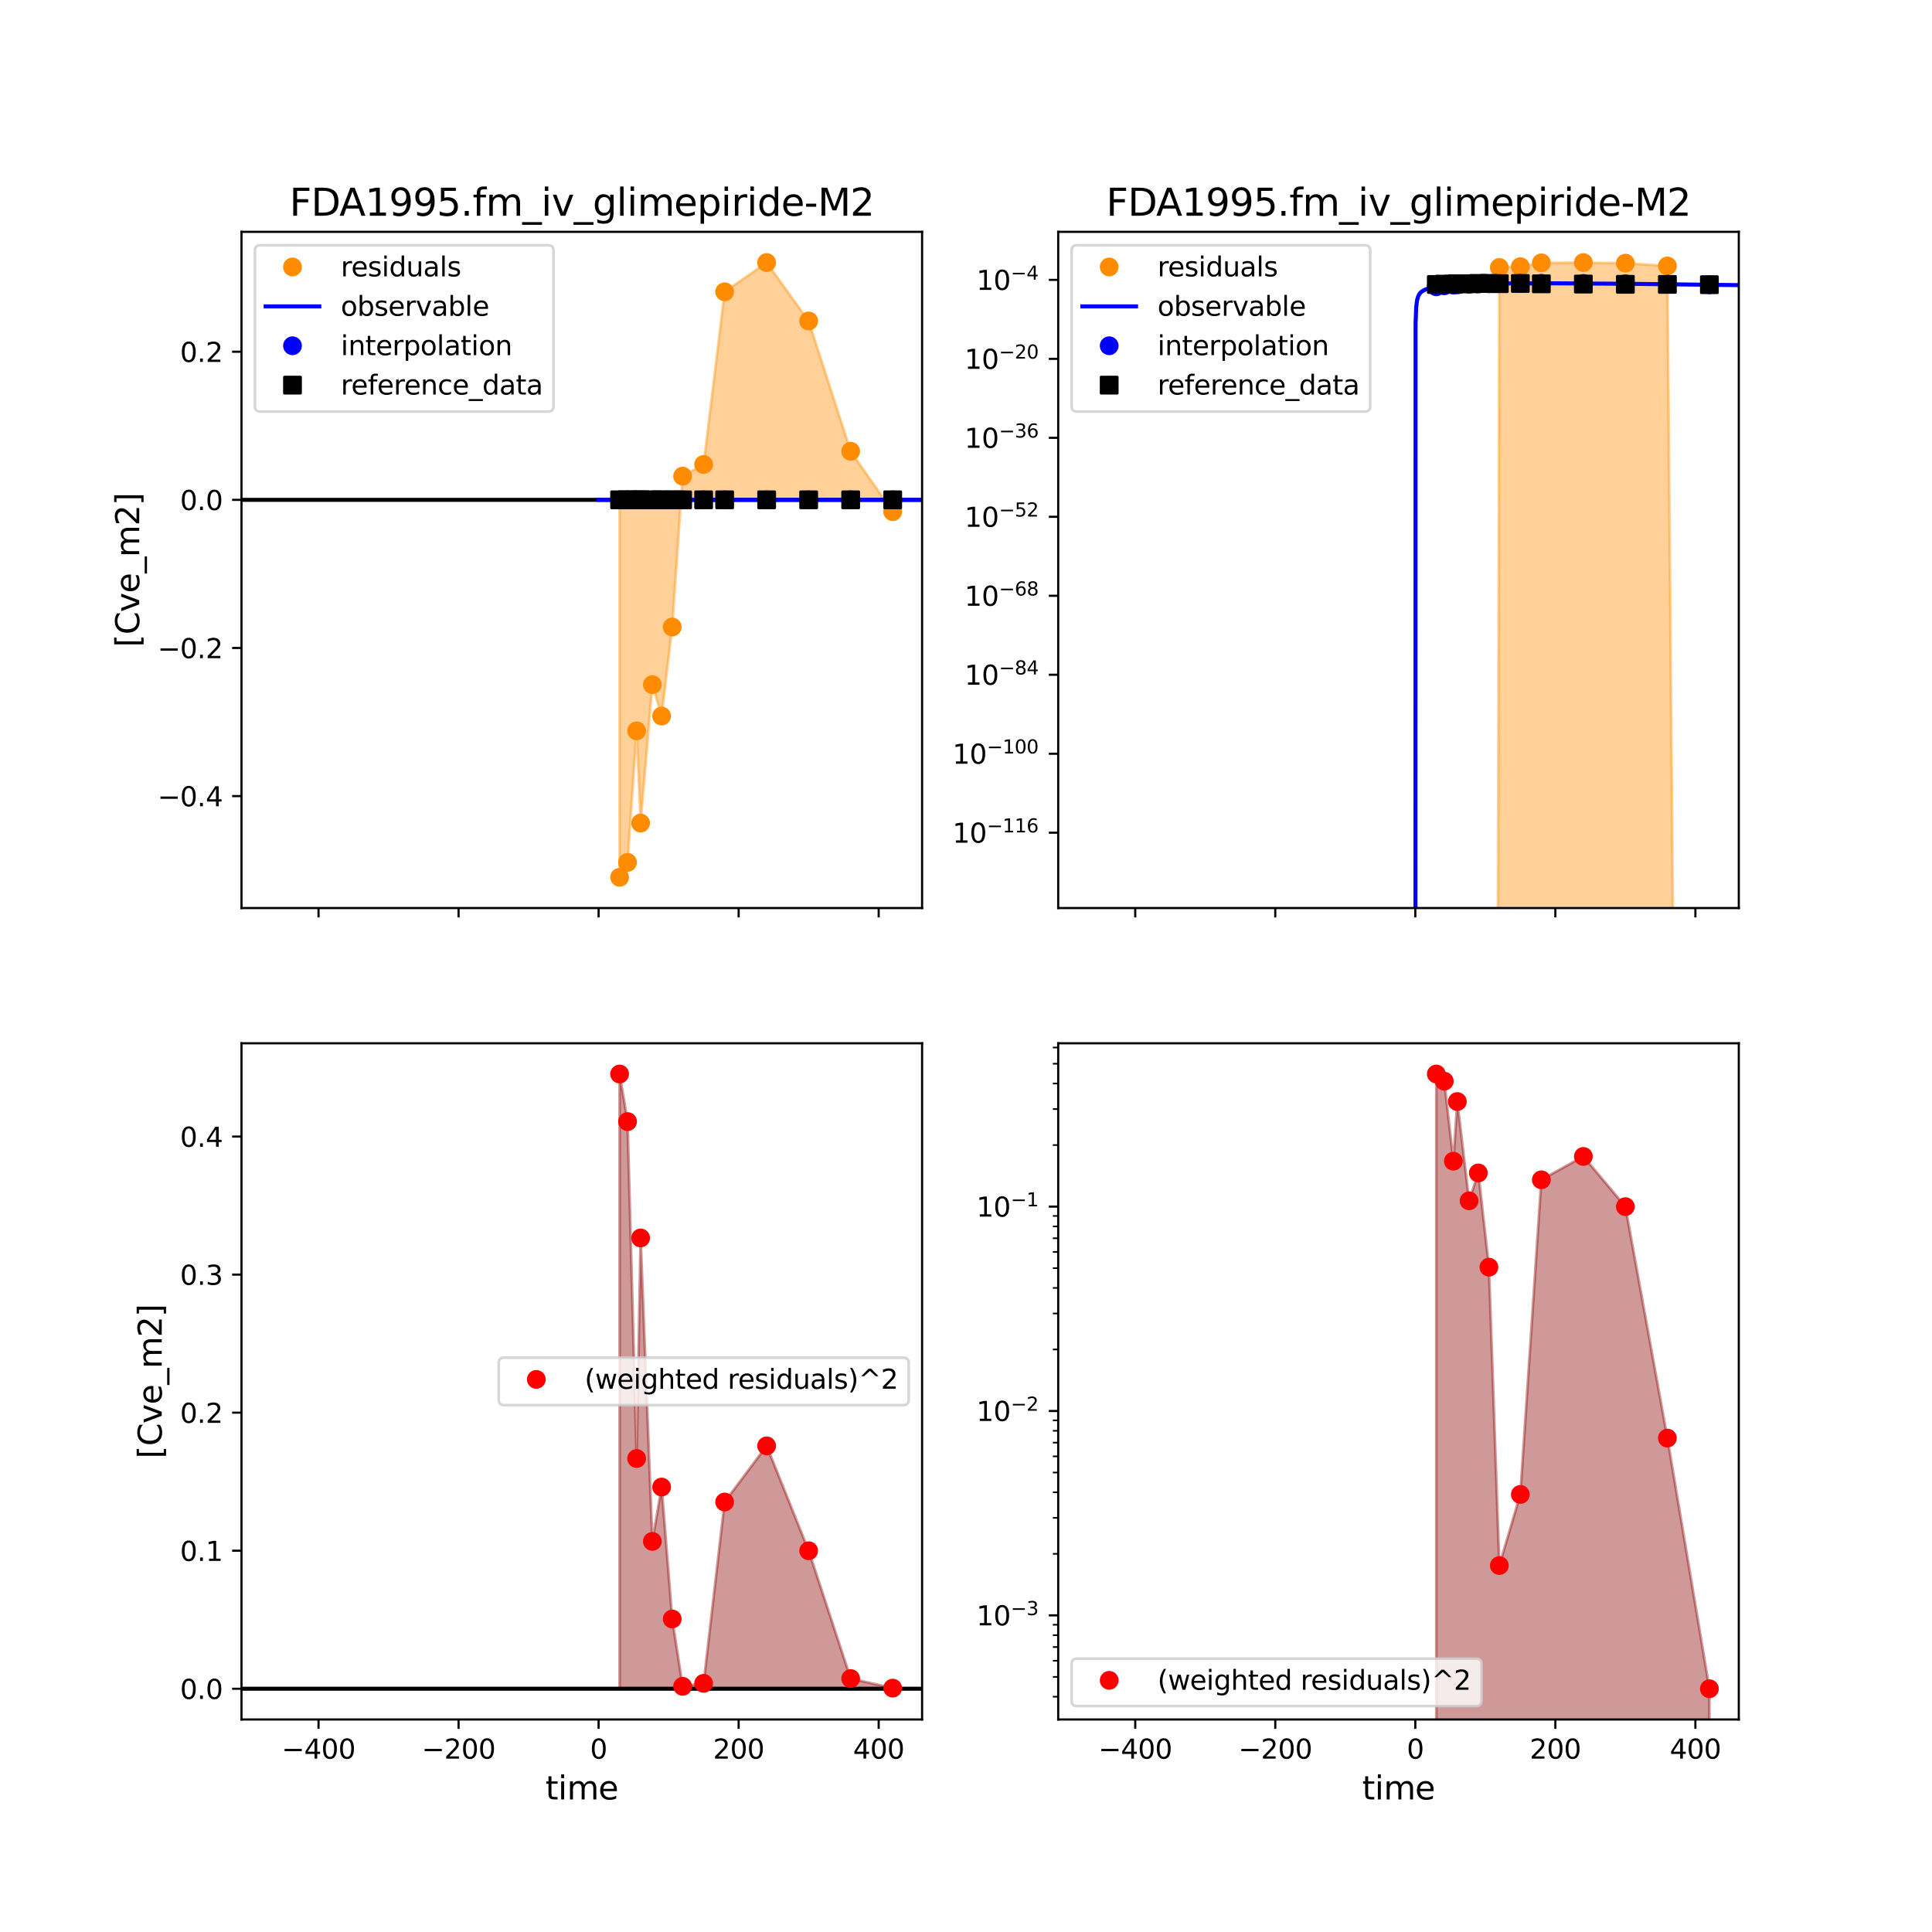 <?xml version="1.0" encoding="utf-8" standalone="no"?>
<!DOCTYPE svg PUBLIC "-//W3C//DTD SVG 1.1//EN"
  "http://www.w3.org/Graphics/SVG/1.1/DTD/svg11.dtd">
<svg xmlns:xlink="http://www.w3.org/1999/xlink" width="720pt" height="720pt" viewBox="0 0 720 720" xmlns="http://www.w3.org/2000/svg" version="1.1">
 <defs>
  <style type="text/css">*{stroke-linejoin: round; stroke-linecap: butt}</style>
 </defs>
 <g id="figure_1">
  <g id="patch_1">
   <path d="M 0 720 
L 720 720 
L 720 0 
L 0 0 
z
" style="fill: #ffffff"/>
  </g>
  <g id="axes_1">
   <g id="patch_2">
    <path d="M 90 338.4 
L 343.636 338.4 
L 343.636 86.4 
L 90 86.4 
z
" style="fill: #ffffff"/>
   </g>
   <g id="PolyCollection_1">
    <defs>
     <path id="m3a9c05e68d" d="M 230.909 -533.723 
L 230.909 -393.055 
L 233.87 -398.606 
L 237.26 -447.635 
L 238.737 -413.266 
L 243.117 -464.853 
L 246.566 -453.148 
L 250.515 -486.336 
L 254.394 -542.549 
L 262.222 -546.898 
L 270.051 -611.247 
L 285.707 -622.145 
L 301.364 -600.372 
L 317.02 -551.818 
L 332.677 -529.314 
L 332.677 -533.723 
L 332.677 -533.723 
L 317.02 -533.723 
L 301.364 -533.723 
L 285.707 -533.723 
L 270.051 -533.723 
L 262.222 -533.723 
L 254.394 -533.723 
L 250.515 -533.723 
L 246.566 -533.723 
L 243.117 -533.723 
L 238.737 -533.723 
L 237.26 -533.723 
L 233.87 -533.723 
L 230.909 -533.723 
z
" style="stroke: #ff8c00; stroke-opacity: 0.4"/>
    </defs>
    <g clip-path="url(#pd8916725c1)">
     <use xlink:href="#m3a9c05e68d" x="0" y="720" style="fill: #ff8c00; fill-opacity: 0.4; stroke: #ff8c00; stroke-opacity: 0.4"/>
    </g>
   </g>
   <g id="matplotlib.axis_1">
    <g id="xtick_1">
     <g id="line2d_1">
      <defs>
       <path id="m12e8332ccc" d="M 0 0 
L 0 3.5 
" style="stroke: #000000; stroke-width: 0.8"/>
      </defs>
      <g>
       <use xlink:href="#m12e8332ccc" x="118.704" y="338.4" style="stroke: #000000; stroke-width: 0.8"/>
      </g>
     </g>
    </g>
    <g id="xtick_2">
     <g id="line2d_2">
      <g>
       <use xlink:href="#m12e8332ccc" x="170.892" y="338.4" style="stroke: #000000; stroke-width: 0.8"/>
      </g>
     </g>
    </g>
    <g id="xtick_3">
     <g id="line2d_3">
      <g>
       <use xlink:href="#m12e8332ccc" x="223.081" y="338.4" style="stroke: #000000; stroke-width: 0.8"/>
      </g>
     </g>
    </g>
    <g id="xtick_4">
     <g id="line2d_4">
      <g>
       <use xlink:href="#m12e8332ccc" x="275.269" y="338.4" style="stroke: #000000; stroke-width: 0.8"/>
      </g>
     </g>
    </g>
    <g id="xtick_5">
     <g id="line2d_5">
      <g>
       <use xlink:href="#m12e8332ccc" x="327.458" y="338.4" style="stroke: #000000; stroke-width: 0.8"/>
      </g>
     </g>
    </g>
   </g>
   <g id="matplotlib.axis_2">
    <g id="ytick_1">
     <g id="line2d_6">
      <defs>
       <path id="m4aafd216c7" d="M 0 0 
L -3.5 0 
" style="stroke: #000000; stroke-width: 0.8"/>
      </defs>
      <g>
       <use xlink:href="#m4aafd216c7" x="90" y="296.677" style="stroke: #000000; stroke-width: 0.8"/>
      </g>
     </g>
     <g id="text_1">
      <!-- −0.4 -->
      <g transform="translate(58.717 300.476) scale(0.1 -0.1)">
       <defs>
        <path id="DejaVuSans-2212" d="M 678 2272 
L 4684 2272 
L 4684 1741 
L 678 1741 
L 678 2272 
z
" transform="scale(0.016)"/>
        <path id="DejaVuSans-30" d="M 2034 4250 
Q 1547 4250 1301 3770 
Q 1056 3291 1056 2328 
Q 1056 1369 1301 889 
Q 1547 409 2034 409 
Q 2525 409 2770 889 
Q 3016 1369 3016 2328 
Q 3016 3291 2770 3770 
Q 2525 4250 2034 4250 
z
M 2034 4750 
Q 2819 4750 3233 4129 
Q 3647 3509 3647 2328 
Q 3647 1150 3233 529 
Q 2819 -91 2034 -91 
Q 1250 -91 836 529 
Q 422 1150 422 2328 
Q 422 3509 836 4129 
Q 1250 4750 2034 4750 
z
" transform="scale(0.016)"/>
        <path id="DejaVuSans-2e" d="M 684 794 
L 1344 794 
L 1344 0 
L 684 0 
L 684 794 
z
" transform="scale(0.016)"/>
        <path id="DejaVuSans-34" d="M 2419 4116 
L 825 1625 
L 2419 1625 
L 2419 4116 
z
M 2253 4666 
L 3047 4666 
L 3047 1625 
L 3713 1625 
L 3713 1100 
L 3047 1100 
L 3047 0 
L 2419 0 
L 2419 1100 
L 313 1100 
L 313 1709 
L 2253 4666 
z
" transform="scale(0.016)"/>
       </defs>
       <use xlink:href="#DejaVuSans-2212"/>
       <use xlink:href="#DejaVuSans-30" x="83.789"/>
       <use xlink:href="#DejaVuSans-2e" x="147.412"/>
       <use xlink:href="#DejaVuSans-34" x="179.199"/>
      </g>
     </g>
    </g>
    <g id="ytick_2">
     <g id="line2d_7">
      <g>
       <use xlink:href="#m4aafd216c7" x="90" y="241.477" style="stroke: #000000; stroke-width: 0.8"/>
      </g>
     </g>
     <g id="text_2">
      <!-- −0.2 -->
      <g transform="translate(58.717 245.276) scale(0.1 -0.1)">
       <defs>
        <path id="DejaVuSans-32" d="M 1228 531 
L 3431 531 
L 3431 0 
L 469 0 
L 469 531 
Q 828 903 1448 1529 
Q 2069 2156 2228 2338 
Q 2531 2678 2651 2914 
Q 2772 3150 2772 3378 
Q 2772 3750 2511 3984 
Q 2250 4219 1831 4219 
Q 1534 4219 1204 4116 
Q 875 4013 500 3803 
L 500 4441 
Q 881 4594 1212 4672 
Q 1544 4750 1819 4750 
Q 2544 4750 2975 4387 
Q 3406 4025 3406 3419 
Q 3406 3131 3298 2873 
Q 3191 2616 2906 2266 
Q 2828 2175 2409 1742 
Q 1991 1309 1228 531 
z
" transform="scale(0.016)"/>
       </defs>
       <use xlink:href="#DejaVuSans-2212"/>
       <use xlink:href="#DejaVuSans-30" x="83.789"/>
       <use xlink:href="#DejaVuSans-2e" x="147.412"/>
       <use xlink:href="#DejaVuSans-32" x="179.199"/>
      </g>
     </g>
    </g>
    <g id="ytick_3">
     <g id="line2d_8">
      <g>
       <use xlink:href="#m4aafd216c7" x="90" y="186.277" style="stroke: #000000; stroke-width: 0.8"/>
      </g>
     </g>
     <g id="text_3">
      <!-- 0.0 -->
      <g transform="translate(67.097 190.076) scale(0.1 -0.1)">
       <use xlink:href="#DejaVuSans-30"/>
       <use xlink:href="#DejaVuSans-2e" x="63.623"/>
       <use xlink:href="#DejaVuSans-30" x="95.41"/>
      </g>
     </g>
    </g>
    <g id="ytick_4">
     <g id="line2d_9">
      <g>
       <use xlink:href="#m4aafd216c7" x="90" y="131.077" style="stroke: #000000; stroke-width: 0.8"/>
      </g>
     </g>
     <g id="text_4">
      <!-- 0.2 -->
      <g transform="translate(67.097 134.876) scale(0.1 -0.1)">
       <use xlink:href="#DejaVuSans-30"/>
       <use xlink:href="#DejaVuSans-2e" x="63.623"/>
       <use xlink:href="#DejaVuSans-32" x="95.41"/>
      </g>
     </g>
    </g>
    <g id="text_5">
     <!-- [Cve_m2] -->
     <g transform="translate(51.888 241.177) rotate(-90) scale(0.12 -0.12)">
      <defs>
       <path id="DejaVuSans-5b" d="M 550 4863 
L 1875 4863 
L 1875 4416 
L 1125 4416 
L 1125 -397 
L 1875 -397 
L 1875 -844 
L 550 -844 
L 550 4863 
z
" transform="scale(0.016)"/>
       <path id="DejaVuSans-43" d="M 4122 4306 
L 4122 3641 
Q 3803 3938 3442 4084 
Q 3081 4231 2675 4231 
Q 1875 4231 1450 3742 
Q 1025 3253 1025 2328 
Q 1025 1406 1450 917 
Q 1875 428 2675 428 
Q 3081 428 3442 575 
Q 3803 722 4122 1019 
L 4122 359 
Q 3791 134 3420 21 
Q 3050 -91 2638 -91 
Q 1578 -91 968 557 
Q 359 1206 359 2328 
Q 359 3453 968 4101 
Q 1578 4750 2638 4750 
Q 3056 4750 3426 4639 
Q 3797 4528 4122 4306 
z
" transform="scale(0.016)"/>
       <path id="DejaVuSans-76" d="M 191 3500 
L 800 3500 
L 1894 563 
L 2988 3500 
L 3597 3500 
L 2284 0 
L 1503 0 
L 191 3500 
z
" transform="scale(0.016)"/>
       <path id="DejaVuSans-65" d="M 3597 1894 
L 3597 1613 
L 953 1613 
Q 991 1019 1311 708 
Q 1631 397 2203 397 
Q 2534 397 2845 478 
Q 3156 559 3463 722 
L 3463 178 
Q 3153 47 2828 -22 
Q 2503 -91 2169 -91 
Q 1331 -91 842 396 
Q 353 884 353 1716 
Q 353 2575 817 3079 
Q 1281 3584 2069 3584 
Q 2775 3584 3186 3129 
Q 3597 2675 3597 1894 
z
M 3022 2063 
Q 3016 2534 2758 2815 
Q 2500 3097 2075 3097 
Q 1594 3097 1305 2825 
Q 1016 2553 972 2059 
L 3022 2063 
z
" transform="scale(0.016)"/>
       <path id="DejaVuSans-5f" d="M 3263 -1063 
L 3263 -1509 
L -63 -1509 
L -63 -1063 
L 3263 -1063 
z
" transform="scale(0.016)"/>
       <path id="DejaVuSans-6d" d="M 3328 2828 
Q 3544 3216 3844 3400 
Q 4144 3584 4550 3584 
Q 5097 3584 5394 3201 
Q 5691 2819 5691 2113 
L 5691 0 
L 5113 0 
L 5113 2094 
Q 5113 2597 4934 2840 
Q 4756 3084 4391 3084 
Q 3944 3084 3684 2787 
Q 3425 2491 3425 1978 
L 3425 0 
L 2847 0 
L 2847 2094 
Q 2847 2600 2669 2842 
Q 2491 3084 2119 3084 
Q 1678 3084 1418 2786 
Q 1159 2488 1159 1978 
L 1159 0 
L 581 0 
L 581 3500 
L 1159 3500 
L 1159 2956 
Q 1356 3278 1631 3431 
Q 1906 3584 2284 3584 
Q 2666 3584 2933 3390 
Q 3200 3197 3328 2828 
z
" transform="scale(0.016)"/>
       <path id="DejaVuSans-5d" d="M 1947 4863 
L 1947 -844 
L 622 -844 
L 622 -397 
L 1369 -397 
L 1369 4416 
L 622 4416 
L 622 4863 
L 1947 4863 
z
" transform="scale(0.016)"/>
      </defs>
      <use xlink:href="#DejaVuSans-5b"/>
      <use xlink:href="#DejaVuSans-43" x="39.014"/>
      <use xlink:href="#DejaVuSans-76" x="108.838"/>
      <use xlink:href="#DejaVuSans-65" x="168.018"/>
      <use xlink:href="#DejaVuSans-5f" x="229.541"/>
      <use xlink:href="#DejaVuSans-6d" x="279.541"/>
      <use xlink:href="#DejaVuSans-32" x="376.953"/>
      <use xlink:href="#DejaVuSans-5d" x="440.576"/>
     </g>
    </g>
   </g>
   <g id="line2d_10">
    <path d="M 90 186.277 
L 343.636 186.277 
" clip-path="url(#pd8916725c1)" style="fill: none; stroke: #000000; stroke-width: 1.5; stroke-linecap: square"/>
   </g>
   <g id="line2d_11">
    <defs>
     <path id="m438713d787" d="M 0 3 
C 0.796 3 1.559 2.684 2.121 2.121 
C 2.684 1.559 3 0.796 3 0 
C 3 -0.796 2.684 -1.559 2.121 -2.121 
C 1.559 -2.684 0.796 -3 0 -3 
C -0.796 -3 -1.559 -2.684 -2.121 -2.121 
C -2.684 -1.559 -3 -0.796 -3 0 
C -3 0.796 -2.684 1.559 -2.121 2.121 
C -1.559 2.684 -0.796 3 0 3 
z
" style="stroke: #ff8c00"/>
    </defs>
    <g clip-path="url(#pd8916725c1)">
     <use xlink:href="#m438713d787" x="230.909" y="326.945" style="fill: #ff8c00; stroke: #ff8c00"/>
     <use xlink:href="#m438713d787" x="233.87" y="321.394" style="fill: #ff8c00; stroke: #ff8c00"/>
     <use xlink:href="#m438713d787" x="237.26" y="272.365" style="fill: #ff8c00; stroke: #ff8c00"/>
     <use xlink:href="#m438713d787" x="238.737" y="306.734" style="fill: #ff8c00; stroke: #ff8c00"/>
     <use xlink:href="#m438713d787" x="243.117" y="255.147" style="fill: #ff8c00; stroke: #ff8c00"/>
     <use xlink:href="#m438713d787" x="246.566" y="266.852" style="fill: #ff8c00; stroke: #ff8c00"/>
     <use xlink:href="#m438713d787" x="250.515" y="233.664" style="fill: #ff8c00; stroke: #ff8c00"/>
     <use xlink:href="#m438713d787" x="254.394" y="177.451" style="fill: #ff8c00; stroke: #ff8c00"/>
     <use xlink:href="#m438713d787" x="262.222" y="173.102" style="fill: #ff8c00; stroke: #ff8c00"/>
     <use xlink:href="#m438713d787" x="270.051" y="108.753" style="fill: #ff8c00; stroke: #ff8c00"/>
     <use xlink:href="#m438713d787" x="285.707" y="97.855" style="fill: #ff8c00; stroke: #ff8c00"/>
     <use xlink:href="#m438713d787" x="301.364" y="119.628" style="fill: #ff8c00; stroke: #ff8c00"/>
     <use xlink:href="#m438713d787" x="317.02" y="168.182" style="fill: #ff8c00; stroke: #ff8c00"/>
     <use xlink:href="#m438713d787" x="332.677" y="190.686" style="fill: #ff8c00; stroke: #ff8c00"/>
    </g>
   </g>
   <g id="line2d_12">
    <path d="M 223.081 186.277 
L 721 186.276 
L 721 186.276 
" clip-path="url(#pd8916725c1)" style="fill: none; stroke: #0000ff; stroke-width: 1.5; stroke-linecap: square"/>
   </g>
   <g id="line2d_13">
    <defs>
     <path id="mec0e728ad5" d="M 0 3 
C 0.796 3 1.559 2.684 2.121 2.121 
C 2.684 1.559 3 0.796 3 0 
C 3 -0.796 2.684 -1.559 2.121 -2.121 
C 1.559 -2.684 0.796 -3 0 -3 
C -0.796 -3 -1.559 -2.684 -2.121 -2.121 
C -2.684 -1.559 -3 -0.796 -3 0 
C -3 0.796 -2.684 1.559 -2.121 2.121 
C -1.559 2.684 -0.796 3 0 3 
z
" style="stroke: #0000ff"/>
    </defs>
    <g clip-path="url(#pd8916725c1)">
     <use xlink:href="#mec0e728ad5" x="230.909" y="186.276" style="fill: #0000ff; stroke: #0000ff"/>
     <use xlink:href="#mec0e728ad5" x="233.87" y="186.275" style="fill: #0000ff; stroke: #0000ff"/>
     <use xlink:href="#mec0e728ad5" x="237.26" y="186.274" style="fill: #0000ff; stroke: #0000ff"/>
     <use xlink:href="#mec0e728ad5" x="238.737" y="186.274" style="fill: #0000ff; stroke: #0000ff"/>
     <use xlink:href="#mec0e728ad5" x="243.117" y="186.273" style="fill: #0000ff; stroke: #0000ff"/>
     <use xlink:href="#mec0e728ad5" x="246.566" y="186.273" style="fill: #0000ff; stroke: #0000ff"/>
     <use xlink:href="#mec0e728ad5" x="250.515" y="186.272" style="fill: #0000ff; stroke: #0000ff"/>
     <use xlink:href="#mec0e728ad5" x="254.394" y="186.272" style="fill: #0000ff; stroke: #0000ff"/>
     <use xlink:href="#mec0e728ad5" x="262.222" y="186.271" style="fill: #0000ff; stroke: #0000ff"/>
     <use xlink:href="#mec0e728ad5" x="270.051" y="186.271" style="fill: #0000ff; stroke: #0000ff"/>
     <use xlink:href="#mec0e728ad5" x="285.707" y="186.271" style="fill: #0000ff; stroke: #0000ff"/>
     <use xlink:href="#mec0e728ad5" x="301.364" y="186.272" style="fill: #0000ff; stroke: #0000ff"/>
     <use xlink:href="#mec0e728ad5" x="317.02" y="186.273" style="fill: #0000ff; stroke: #0000ff"/>
     <use xlink:href="#mec0e728ad5" x="332.677" y="186.274" style="fill: #0000ff; stroke: #0000ff"/>
    </g>
   </g>
   <g id="line2d_14">
    <defs>
     <path id="mdd744fd6e5" d="M -3 3 
L 3 3 
L 3 -3 
L -3 -3 
z
" style="stroke: #000000; stroke-linejoin: miter"/>
    </defs>
    <g clip-path="url(#pd8916725c1)">
     <use xlink:href="#mdd744fd6e5" x="230.909" y="186.273" style="stroke: #000000; stroke-linejoin: miter"/>
     <use xlink:href="#mdd744fd6e5" x="233.87" y="186.273" style="stroke: #000000; stroke-linejoin: miter"/>
     <use xlink:href="#mdd744fd6e5" x="237.26" y="186.273" style="stroke: #000000; stroke-linejoin: miter"/>
     <use xlink:href="#mdd744fd6e5" x="238.737" y="186.272" style="stroke: #000000; stroke-linejoin: miter"/>
     <use xlink:href="#mdd744fd6e5" x="243.117" y="186.272" style="stroke: #000000; stroke-linejoin: miter"/>
     <use xlink:href="#mdd744fd6e5" x="246.566" y="186.271" style="stroke: #000000; stroke-linejoin: miter"/>
     <use xlink:href="#mdd744fd6e5" x="250.515" y="186.271" style="stroke: #000000; stroke-linejoin: miter"/>
     <use xlink:href="#mdd744fd6e5" x="254.394" y="186.272" style="stroke: #000000; stroke-linejoin: miter"/>
     <use xlink:href="#mdd744fd6e5" x="262.222" y="186.271" style="stroke: #000000; stroke-linejoin: miter"/>
     <use xlink:href="#mdd744fd6e5" x="270.051" y="186.272" style="stroke: #000000; stroke-linejoin: miter"/>
     <use xlink:href="#mdd744fd6e5" x="285.707" y="186.273" style="stroke: #000000; stroke-linejoin: miter"/>
     <use xlink:href="#mdd744fd6e5" x="301.364" y="186.273" style="stroke: #000000; stroke-linejoin: miter"/>
     <use xlink:href="#mdd744fd6e5" x="317.02" y="186.273" style="stroke: #000000; stroke-linejoin: miter"/>
     <use xlink:href="#mdd744fd6e5" x="332.677" y="186.274" style="stroke: #000000; stroke-linejoin: miter"/>
    </g>
   </g>
   <g id="patch_3">
    <path d="M 90 338.4 
L 90 86.4 
" style="fill: none; stroke: #000000; stroke-width: 0.8; stroke-linejoin: miter; stroke-linecap: square"/>
   </g>
   <g id="patch_4">
    <path d="M 343.636 338.4 
L 343.636 86.4 
" style="fill: none; stroke: #000000; stroke-width: 0.8; stroke-linejoin: miter; stroke-linecap: square"/>
   </g>
   <g id="patch_5">
    <path d="M 90 338.4 
L 343.636 338.4 
" style="fill: none; stroke: #000000; stroke-width: 0.8; stroke-linejoin: miter; stroke-linecap: square"/>
   </g>
   <g id="patch_6">
    <path d="M 90 86.4 
L 343.636 86.4 
" style="fill: none; stroke: #000000; stroke-width: 0.8; stroke-linejoin: miter; stroke-linecap: square"/>
   </g>
   <g id="text_6">
    <!-- FDA1995.fm_iv_glimepiride-M2 -->
    <g transform="translate(107.886 80.4) scale(0.14 -0.14)">
     <defs>
      <path id="DejaVuSans-46" d="M 628 4666 
L 3309 4666 
L 3309 4134 
L 1259 4134 
L 1259 2759 
L 3109 2759 
L 3109 2228 
L 1259 2228 
L 1259 0 
L 628 0 
L 628 4666 
z
" transform="scale(0.016)"/>
      <path id="DejaVuSans-44" d="M 1259 4147 
L 1259 519 
L 2022 519 
Q 2988 519 3436 956 
Q 3884 1394 3884 2338 
Q 3884 3275 3436 3711 
Q 2988 4147 2022 4147 
L 1259 4147 
z
M 628 4666 
L 1925 4666 
Q 3281 4666 3915 4102 
Q 4550 3538 4550 2338 
Q 4550 1131 3912 565 
Q 3275 0 1925 0 
L 628 0 
L 628 4666 
z
" transform="scale(0.016)"/>
      <path id="DejaVuSans-41" d="M 2188 4044 
L 1331 1722 
L 3047 1722 
L 2188 4044 
z
M 1831 4666 
L 2547 4666 
L 4325 0 
L 3669 0 
L 3244 1197 
L 1141 1197 
L 716 0 
L 50 0 
L 1831 4666 
z
" transform="scale(0.016)"/>
      <path id="DejaVuSans-31" d="M 794 531 
L 1825 531 
L 1825 4091 
L 703 3866 
L 703 4441 
L 1819 4666 
L 2450 4666 
L 2450 531 
L 3481 531 
L 3481 0 
L 794 0 
L 794 531 
z
" transform="scale(0.016)"/>
      <path id="DejaVuSans-39" d="M 703 97 
L 703 672 
Q 941 559 1184 500 
Q 1428 441 1663 441 
Q 2288 441 2617 861 
Q 2947 1281 2994 2138 
Q 2813 1869 2534 1725 
Q 2256 1581 1919 1581 
Q 1219 1581 811 2004 
Q 403 2428 403 3163 
Q 403 3881 828 4315 
Q 1253 4750 1959 4750 
Q 2769 4750 3195 4129 
Q 3622 3509 3622 2328 
Q 3622 1225 3098 567 
Q 2575 -91 1691 -91 
Q 1453 -91 1209 -44 
Q 966 3 703 97 
z
M 1959 2075 
Q 2384 2075 2632 2365 
Q 2881 2656 2881 3163 
Q 2881 3666 2632 3958 
Q 2384 4250 1959 4250 
Q 1534 4250 1286 3958 
Q 1038 3666 1038 3163 
Q 1038 2656 1286 2365 
Q 1534 2075 1959 2075 
z
" transform="scale(0.016)"/>
      <path id="DejaVuSans-35" d="M 691 4666 
L 3169 4666 
L 3169 4134 
L 1269 4134 
L 1269 2991 
Q 1406 3038 1543 3061 
Q 1681 3084 1819 3084 
Q 2600 3084 3056 2656 
Q 3513 2228 3513 1497 
Q 3513 744 3044 326 
Q 2575 -91 1722 -91 
Q 1428 -91 1123 -41 
Q 819 9 494 109 
L 494 744 
Q 775 591 1075 516 
Q 1375 441 1709 441 
Q 2250 441 2565 725 
Q 2881 1009 2881 1497 
Q 2881 1984 2565 2268 
Q 2250 2553 1709 2553 
Q 1456 2553 1204 2497 
Q 953 2441 691 2322 
L 691 4666 
z
" transform="scale(0.016)"/>
      <path id="DejaVuSans-66" d="M 2375 4863 
L 2375 4384 
L 1825 4384 
Q 1516 4384 1395 4259 
Q 1275 4134 1275 3809 
L 1275 3500 
L 2222 3500 
L 2222 3053 
L 1275 3053 
L 1275 0 
L 697 0 
L 697 3053 
L 147 3053 
L 147 3500 
L 697 3500 
L 697 3744 
Q 697 4328 969 4595 
Q 1241 4863 1831 4863 
L 2375 4863 
z
" transform="scale(0.016)"/>
      <path id="DejaVuSans-69" d="M 603 3500 
L 1178 3500 
L 1178 0 
L 603 0 
L 603 3500 
z
M 603 4863 
L 1178 4863 
L 1178 4134 
L 603 4134 
L 603 4863 
z
" transform="scale(0.016)"/>
      <path id="DejaVuSans-67" d="M 2906 1791 
Q 2906 2416 2648 2759 
Q 2391 3103 1925 3103 
Q 1463 3103 1205 2759 
Q 947 2416 947 1791 
Q 947 1169 1205 825 
Q 1463 481 1925 481 
Q 2391 481 2648 825 
Q 2906 1169 2906 1791 
z
M 3481 434 
Q 3481 -459 3084 -895 
Q 2688 -1331 1869 -1331 
Q 1566 -1331 1297 -1286 
Q 1028 -1241 775 -1147 
L 775 -588 
Q 1028 -725 1275 -790 
Q 1522 -856 1778 -856 
Q 2344 -856 2625 -561 
Q 2906 -266 2906 331 
L 2906 616 
Q 2728 306 2450 153 
Q 2172 0 1784 0 
Q 1141 0 747 490 
Q 353 981 353 1791 
Q 353 2603 747 3093 
Q 1141 3584 1784 3584 
Q 2172 3584 2450 3431 
Q 2728 3278 2906 2969 
L 2906 3500 
L 3481 3500 
L 3481 434 
z
" transform="scale(0.016)"/>
      <path id="DejaVuSans-6c" d="M 603 4863 
L 1178 4863 
L 1178 0 
L 603 0 
L 603 4863 
z
" transform="scale(0.016)"/>
      <path id="DejaVuSans-70" d="M 1159 525 
L 1159 -1331 
L 581 -1331 
L 581 3500 
L 1159 3500 
L 1159 2969 
Q 1341 3281 1617 3432 
Q 1894 3584 2278 3584 
Q 2916 3584 3314 3078 
Q 3713 2572 3713 1747 
Q 3713 922 3314 415 
Q 2916 -91 2278 -91 
Q 1894 -91 1617 61 
Q 1341 213 1159 525 
z
M 3116 1747 
Q 3116 2381 2855 2742 
Q 2594 3103 2138 3103 
Q 1681 3103 1420 2742 
Q 1159 2381 1159 1747 
Q 1159 1113 1420 752 
Q 1681 391 2138 391 
Q 2594 391 2855 752 
Q 3116 1113 3116 1747 
z
" transform="scale(0.016)"/>
      <path id="DejaVuSans-72" d="M 2631 2963 
Q 2534 3019 2420 3045 
Q 2306 3072 2169 3072 
Q 1681 3072 1420 2755 
Q 1159 2438 1159 1844 
L 1159 0 
L 581 0 
L 581 3500 
L 1159 3500 
L 1159 2956 
Q 1341 3275 1631 3429 
Q 1922 3584 2338 3584 
Q 2397 3584 2469 3576 
Q 2541 3569 2628 3553 
L 2631 2963 
z
" transform="scale(0.016)"/>
      <path id="DejaVuSans-64" d="M 2906 2969 
L 2906 4863 
L 3481 4863 
L 3481 0 
L 2906 0 
L 2906 525 
Q 2725 213 2448 61 
Q 2172 -91 1784 -91 
Q 1150 -91 751 415 
Q 353 922 353 1747 
Q 353 2572 751 3078 
Q 1150 3584 1784 3584 
Q 2172 3584 2448 3432 
Q 2725 3281 2906 2969 
z
M 947 1747 
Q 947 1113 1208 752 
Q 1469 391 1925 391 
Q 2381 391 2643 752 
Q 2906 1113 2906 1747 
Q 2906 2381 2643 2742 
Q 2381 3103 1925 3103 
Q 1469 3103 1208 2742 
Q 947 2381 947 1747 
z
" transform="scale(0.016)"/>
      <path id="DejaVuSans-2d" d="M 313 2009 
L 1997 2009 
L 1997 1497 
L 313 1497 
L 313 2009 
z
" transform="scale(0.016)"/>
      <path id="DejaVuSans-4d" d="M 628 4666 
L 1569 4666 
L 2759 1491 
L 3956 4666 
L 4897 4666 
L 4897 0 
L 4281 0 
L 4281 4097 
L 3078 897 
L 2444 897 
L 1241 4097 
L 1241 0 
L 628 0 
L 628 4666 
z
" transform="scale(0.016)"/>
     </defs>
     <use xlink:href="#DejaVuSans-46"/>
     <use xlink:href="#DejaVuSans-44" x="57.52"/>
     <use xlink:href="#DejaVuSans-41" x="132.771"/>
     <use xlink:href="#DejaVuSans-31" x="201.18"/>
     <use xlink:href="#DejaVuSans-39" x="264.803"/>
     <use xlink:href="#DejaVuSans-39" x="328.426"/>
     <use xlink:href="#DejaVuSans-35" x="392.049"/>
     <use xlink:href="#DejaVuSans-2e" x="455.672"/>
     <use xlink:href="#DejaVuSans-66" x="487.459"/>
     <use xlink:href="#DejaVuSans-6d" x="522.664"/>
     <use xlink:href="#DejaVuSans-5f" x="620.076"/>
     <use xlink:href="#DejaVuSans-69" x="670.076"/>
     <use xlink:href="#DejaVuSans-76" x="697.859"/>
     <use xlink:href="#DejaVuSans-5f" x="757.039"/>
     <use xlink:href="#DejaVuSans-67" x="807.039"/>
     <use xlink:href="#DejaVuSans-6c" x="870.516"/>
     <use xlink:href="#DejaVuSans-69" x="898.299"/>
     <use xlink:href="#DejaVuSans-6d" x="926.082"/>
     <use xlink:href="#DejaVuSans-65" x="1023.494"/>
     <use xlink:href="#DejaVuSans-70" x="1085.018"/>
     <use xlink:href="#DejaVuSans-69" x="1148.494"/>
     <use xlink:href="#DejaVuSans-72" x="1176.277"/>
     <use xlink:href="#DejaVuSans-69" x="1217.391"/>
     <use xlink:href="#DejaVuSans-64" x="1245.174"/>
     <use xlink:href="#DejaVuSans-65" x="1308.65"/>
     <use xlink:href="#DejaVuSans-2d" x="1370.174"/>
     <use xlink:href="#DejaVuSans-4d" x="1406.258"/>
     <use xlink:href="#DejaVuSans-32" x="1492.537"/>
    </g>
   </g>
   <g id="legend_1">
    <g id="patch_7">
     <path d="M 97 153.391 
L 204.266 153.391 
Q 206.266 153.391 206.266 151.391 
L 206.266 93.4 
Q 206.266 91.4 204.266 91.4 
L 97 91.4 
Q 95 91.4 95 93.4 
L 95 151.391 
Q 95 153.391 97 153.391 
z
" style="fill: #ffffff; opacity: 0.8; stroke: #cccccc; stroke-linejoin: miter"/>
    </g>
    <g id="line2d_15">
     <g>
      <use xlink:href="#m438713d787" x="109" y="99.498" style="fill: #ff8c00; stroke: #ff8c00"/>
     </g>
    </g>
    <g id="text_7">
     <!-- residuals -->
     <g transform="translate(127 102.998) scale(0.1 -0.1)">
      <defs>
       <path id="DejaVuSans-73" d="M 2834 3397 
L 2834 2853 
Q 2591 2978 2328 3040 
Q 2066 3103 1784 3103 
Q 1356 3103 1142 2972 
Q 928 2841 928 2578 
Q 928 2378 1081 2264 
Q 1234 2150 1697 2047 
L 1894 2003 
Q 2506 1872 2764 1633 
Q 3022 1394 3022 966 
Q 3022 478 2636 193 
Q 2250 -91 1575 -91 
Q 1294 -91 989 -36 
Q 684 19 347 128 
L 347 722 
Q 666 556 975 473 
Q 1284 391 1588 391 
Q 1994 391 2212 530 
Q 2431 669 2431 922 
Q 2431 1156 2273 1281 
Q 2116 1406 1581 1522 
L 1381 1569 
Q 847 1681 609 1914 
Q 372 2147 372 2553 
Q 372 3047 722 3315 
Q 1072 3584 1716 3584 
Q 2034 3584 2315 3537 
Q 2597 3491 2834 3397 
z
" transform="scale(0.016)"/>
       <path id="DejaVuSans-75" d="M 544 1381 
L 544 3500 
L 1119 3500 
L 1119 1403 
Q 1119 906 1312 657 
Q 1506 409 1894 409 
Q 2359 409 2629 706 
Q 2900 1003 2900 1516 
L 2900 3500 
L 3475 3500 
L 3475 0 
L 2900 0 
L 2900 538 
Q 2691 219 2414 64 
Q 2138 -91 1772 -91 
Q 1169 -91 856 284 
Q 544 659 544 1381 
z
M 1991 3584 
L 1991 3584 
z
" transform="scale(0.016)"/>
       <path id="DejaVuSans-61" d="M 2194 1759 
Q 1497 1759 1228 1600 
Q 959 1441 959 1056 
Q 959 750 1161 570 
Q 1363 391 1709 391 
Q 2188 391 2477 730 
Q 2766 1069 2766 1631 
L 2766 1759 
L 2194 1759 
z
M 3341 1997 
L 3341 0 
L 2766 0 
L 2766 531 
Q 2569 213 2275 61 
Q 1981 -91 1556 -91 
Q 1019 -91 701 211 
Q 384 513 384 1019 
Q 384 1609 779 1909 
Q 1175 2209 1959 2209 
L 2766 2209 
L 2766 2266 
Q 2766 2663 2505 2880 
Q 2244 3097 1772 3097 
Q 1472 3097 1187 3025 
Q 903 2953 641 2809 
L 641 3341 
Q 956 3463 1253 3523 
Q 1550 3584 1831 3584 
Q 2591 3584 2966 3190 
Q 3341 2797 3341 1997 
z
" transform="scale(0.016)"/>
      </defs>
      <use xlink:href="#DejaVuSans-72"/>
      <use xlink:href="#DejaVuSans-65" x="38.863"/>
      <use xlink:href="#DejaVuSans-73" x="100.387"/>
      <use xlink:href="#DejaVuSans-69" x="152.486"/>
      <use xlink:href="#DejaVuSans-64" x="180.27"/>
      <use xlink:href="#DejaVuSans-75" x="243.746"/>
      <use xlink:href="#DejaVuSans-61" x="307.125"/>
      <use xlink:href="#DejaVuSans-6c" x="368.404"/>
      <use xlink:href="#DejaVuSans-73" x="396.188"/>
     </g>
    </g>
    <g id="line2d_16">
     <path d="M 99 114.177 
L 109 114.177 
L 119 114.177 
" style="fill: none; stroke: #0000ff; stroke-width: 1.5; stroke-linecap: square"/>
    </g>
    <g id="text_8">
     <!-- observable -->
     <g transform="translate(127 117.677) scale(0.1 -0.1)">
      <defs>
       <path id="DejaVuSans-6f" d="M 1959 3097 
Q 1497 3097 1228 2736 
Q 959 2375 959 1747 
Q 959 1119 1226 758 
Q 1494 397 1959 397 
Q 2419 397 2687 759 
Q 2956 1122 2956 1747 
Q 2956 2369 2687 2733 
Q 2419 3097 1959 3097 
z
M 1959 3584 
Q 2709 3584 3137 3096 
Q 3566 2609 3566 1747 
Q 3566 888 3137 398 
Q 2709 -91 1959 -91 
Q 1206 -91 779 398 
Q 353 888 353 1747 
Q 353 2609 779 3096 
Q 1206 3584 1959 3584 
z
" transform="scale(0.016)"/>
       <path id="DejaVuSans-62" d="M 3116 1747 
Q 3116 2381 2855 2742 
Q 2594 3103 2138 3103 
Q 1681 3103 1420 2742 
Q 1159 2381 1159 1747 
Q 1159 1113 1420 752 
Q 1681 391 2138 391 
Q 2594 391 2855 752 
Q 3116 1113 3116 1747 
z
M 1159 2969 
Q 1341 3281 1617 3432 
Q 1894 3584 2278 3584 
Q 2916 3584 3314 3078 
Q 3713 2572 3713 1747 
Q 3713 922 3314 415 
Q 2916 -91 2278 -91 
Q 1894 -91 1617 61 
Q 1341 213 1159 525 
L 1159 0 
L 581 0 
L 581 4863 
L 1159 4863 
L 1159 2969 
z
" transform="scale(0.016)"/>
      </defs>
      <use xlink:href="#DejaVuSans-6f"/>
      <use xlink:href="#DejaVuSans-62" x="61.182"/>
      <use xlink:href="#DejaVuSans-73" x="124.658"/>
      <use xlink:href="#DejaVuSans-65" x="176.758"/>
      <use xlink:href="#DejaVuSans-72" x="238.281"/>
      <use xlink:href="#DejaVuSans-76" x="279.395"/>
      <use xlink:href="#DejaVuSans-61" x="338.574"/>
      <use xlink:href="#DejaVuSans-62" x="399.854"/>
      <use xlink:href="#DejaVuSans-6c" x="463.33"/>
      <use xlink:href="#DejaVuSans-65" x="491.113"/>
     </g>
    </g>
    <g id="line2d_17">
     <g>
      <use xlink:href="#mec0e728ad5" x="109" y="128.855" style="fill: #0000ff; stroke: #0000ff"/>
     </g>
    </g>
    <g id="text_9">
     <!-- interpolation -->
     <g transform="translate(127 132.355) scale(0.1 -0.1)">
      <defs>
       <path id="DejaVuSans-6e" d="M 3513 2113 
L 3513 0 
L 2938 0 
L 2938 2094 
Q 2938 2591 2744 2837 
Q 2550 3084 2163 3084 
Q 1697 3084 1428 2787 
Q 1159 2491 1159 1978 
L 1159 0 
L 581 0 
L 581 3500 
L 1159 3500 
L 1159 2956 
Q 1366 3272 1645 3428 
Q 1925 3584 2291 3584 
Q 2894 3584 3203 3211 
Q 3513 2838 3513 2113 
z
" transform="scale(0.016)"/>
       <path id="DejaVuSans-74" d="M 1172 4494 
L 1172 3500 
L 2356 3500 
L 2356 3053 
L 1172 3053 
L 1172 1153 
Q 1172 725 1289 603 
Q 1406 481 1766 481 
L 2356 481 
L 2356 0 
L 1766 0 
Q 1100 0 847 248 
Q 594 497 594 1153 
L 594 3053 
L 172 3053 
L 172 3500 
L 594 3500 
L 594 4494 
L 1172 4494 
z
" transform="scale(0.016)"/>
      </defs>
      <use xlink:href="#DejaVuSans-69"/>
      <use xlink:href="#DejaVuSans-6e" x="27.783"/>
      <use xlink:href="#DejaVuSans-74" x="91.162"/>
      <use xlink:href="#DejaVuSans-65" x="130.371"/>
      <use xlink:href="#DejaVuSans-72" x="191.895"/>
      <use xlink:href="#DejaVuSans-70" x="233.008"/>
      <use xlink:href="#DejaVuSans-6f" x="296.484"/>
      <use xlink:href="#DejaVuSans-6c" x="357.666"/>
      <use xlink:href="#DejaVuSans-61" x="385.449"/>
      <use xlink:href="#DejaVuSans-74" x="446.729"/>
      <use xlink:href="#DejaVuSans-69" x="485.938"/>
      <use xlink:href="#DejaVuSans-6f" x="513.721"/>
      <use xlink:href="#DejaVuSans-6e" x="574.902"/>
     </g>
    </g>
    <g id="line2d_18">
     <g>
      <use xlink:href="#mdd744fd6e5" x="109" y="143.533" style="stroke: #000000; stroke-linejoin: miter"/>
     </g>
    </g>
    <g id="text_10">
     <!-- reference_data -->
     <g transform="translate(127 147.033) scale(0.1 -0.1)">
      <defs>
       <path id="DejaVuSans-63" d="M 3122 3366 
L 3122 2828 
Q 2878 2963 2633 3030 
Q 2388 3097 2138 3097 
Q 1578 3097 1268 2742 
Q 959 2388 959 1747 
Q 959 1106 1268 751 
Q 1578 397 2138 397 
Q 2388 397 2633 464 
Q 2878 531 3122 666 
L 3122 134 
Q 2881 22 2623 -34 
Q 2366 -91 2075 -91 
Q 1284 -91 818 406 
Q 353 903 353 1747 
Q 353 2603 823 3093 
Q 1294 3584 2113 3584 
Q 2378 3584 2631 3529 
Q 2884 3475 3122 3366 
z
" transform="scale(0.016)"/>
      </defs>
      <use xlink:href="#DejaVuSans-72"/>
      <use xlink:href="#DejaVuSans-65" x="38.863"/>
      <use xlink:href="#DejaVuSans-66" x="100.387"/>
      <use xlink:href="#DejaVuSans-65" x="135.592"/>
      <use xlink:href="#DejaVuSans-72" x="197.115"/>
      <use xlink:href="#DejaVuSans-65" x="235.979"/>
      <use xlink:href="#DejaVuSans-6e" x="297.502"/>
      <use xlink:href="#DejaVuSans-63" x="360.881"/>
      <use xlink:href="#DejaVuSans-65" x="415.861"/>
      <use xlink:href="#DejaVuSans-5f" x="477.385"/>
      <use xlink:href="#DejaVuSans-64" x="527.385"/>
      <use xlink:href="#DejaVuSans-61" x="590.861"/>
      <use xlink:href="#DejaVuSans-74" x="652.141"/>
      <use xlink:href="#DejaVuSans-61" x="691.35"/>
     </g>
    </g>
   </g>
  </g>
  <g id="axes_2">
   <g id="patch_8">
    <path d="M 394.364 338.4 
L 648 338.4 
L 648 86.4 
L 394.364 86.4 
z
" style="fill: #ffffff"/>
   </g>
   <g id="PolyCollection_2">
    <path d="M 535.273 1936.398 
L 535.273 1936.398 
L 538.233 1936.398 
L 541.624 1936.398 
L 543.101 1936.398 
L 547.481 1936.398 
L 550.929 1936.398 
L 554.879 1936.398 
L 558.758 99.695 
L 566.586 99.375 
L 574.414 97.96 
L 590.071 97.855 
L 605.727 98.08 
L 621.384 99.122 
L 637.04 1936.398 
L 637.04 1936.398 
L 637.04 1936.398 
L 621.384 1936.398 
L 605.727 1936.398 
L 590.071 1936.398 
L 574.414 1936.398 
L 566.586 1936.398 
L 558.758 1936.398 
L 554.879 1936.398 
L 550.929 1936.398 
L 547.481 1936.398 
L 543.101 1936.398 
L 541.624 1936.398 
L 538.233 1936.398 
L 535.273 1936.398 
z
" clip-path="url(#p2d1ade878a)" style="fill: #ff8c00; fill-opacity: 0.4; stroke: #ff8c00; stroke-opacity: 0.4"/>
   </g>
   <g id="matplotlib.axis_3">
    <g id="xtick_6">
     <g id="line2d_19">
      <g>
       <use xlink:href="#m12e8332ccc" x="423.067" y="338.4" style="stroke: #000000; stroke-width: 0.8"/>
      </g>
     </g>
    </g>
    <g id="xtick_7">
     <g id="line2d_20">
      <g>
       <use xlink:href="#m12e8332ccc" x="475.256" y="338.4" style="stroke: #000000; stroke-width: 0.8"/>
      </g>
     </g>
    </g>
    <g id="xtick_8">
     <g id="line2d_21">
      <g>
       <use xlink:href="#m12e8332ccc" x="527.444" y="338.4" style="stroke: #000000; stroke-width: 0.8"/>
      </g>
     </g>
    </g>
    <g id="xtick_9">
     <g id="line2d_22">
      <g>
       <use xlink:href="#m12e8332ccc" x="579.633" y="338.4" style="stroke: #000000; stroke-width: 0.8"/>
      </g>
     </g>
    </g>
    <g id="xtick_10">
     <g id="line2d_23">
      <g>
       <use xlink:href="#m12e8332ccc" x="631.822" y="338.4" style="stroke: #000000; stroke-width: 0.8"/>
      </g>
     </g>
    </g>
   </g>
   <g id="matplotlib.axis_4">
    <g id="ytick_5">
     <g id="line2d_24">
      <g>
       <use xlink:href="#m4aafd216c7" x="394.364" y="310.322" style="stroke: #000000; stroke-width: 0.8"/>
      </g>
     </g>
     <g id="text_11">
      <!-- $\mathdefault{10^{-116}}$ -->
      <g transform="translate(354.964 314.121) scale(0.1 -0.1)">
       <defs>
        <path id="DejaVuSans-36" d="M 2113 2584 
Q 1688 2584 1439 2293 
Q 1191 2003 1191 1497 
Q 1191 994 1439 701 
Q 1688 409 2113 409 
Q 2538 409 2786 701 
Q 3034 994 3034 1497 
Q 3034 2003 2786 2293 
Q 2538 2584 2113 2584 
z
M 3366 4563 
L 3366 3988 
Q 3128 4100 2886 4159 
Q 2644 4219 2406 4219 
Q 1781 4219 1451 3797 
Q 1122 3375 1075 2522 
Q 1259 2794 1537 2939 
Q 1816 3084 2150 3084 
Q 2853 3084 3261 2657 
Q 3669 2231 3669 1497 
Q 3669 778 3244 343 
Q 2819 -91 2113 -91 
Q 1303 -91 875 529 
Q 447 1150 447 2328 
Q 447 3434 972 4092 
Q 1497 4750 2381 4750 
Q 2619 4750 2861 4703 
Q 3103 4656 3366 4563 
z
" transform="scale(0.016)"/>
       </defs>
       <use xlink:href="#DejaVuSans-31" transform="translate(0 0.766)"/>
       <use xlink:href="#DejaVuSans-30" transform="translate(63.623 0.766)"/>
       <use xlink:href="#DejaVuSans-2212" transform="translate(128.203 39.047) scale(0.7)"/>
       <use xlink:href="#DejaVuSans-31" transform="translate(186.855 39.047) scale(0.7)"/>
       <use xlink:href="#DejaVuSans-31" transform="translate(231.392 39.047) scale(0.7)"/>
       <use xlink:href="#DejaVuSans-36" transform="translate(275.928 39.047) scale(0.7)"/>
      </g>
     </g>
    </g>
    <g id="ytick_6">
     <g id="line2d_25">
      <g>
       <use xlink:href="#m4aafd216c7" x="394.364" y="280.891" style="stroke: #000000; stroke-width: 0.8"/>
      </g>
     </g>
     <g id="text_12">
      <!-- $\mathdefault{10^{-100}}$ -->
      <g transform="translate(354.964 284.69) scale(0.1 -0.1)">
       <use xlink:href="#DejaVuSans-31" transform="translate(0 0.766)"/>
       <use xlink:href="#DejaVuSans-30" transform="translate(63.623 0.766)"/>
       <use xlink:href="#DejaVuSans-2212" transform="translate(128.203 39.047) scale(0.7)"/>
       <use xlink:href="#DejaVuSans-31" transform="translate(186.855 39.047) scale(0.7)"/>
       <use xlink:href="#DejaVuSans-30" transform="translate(231.392 39.047) scale(0.7)"/>
       <use xlink:href="#DejaVuSans-30" transform="translate(275.928 39.047) scale(0.7)"/>
      </g>
     </g>
    </g>
    <g id="ytick_7">
     <g id="line2d_26">
      <g>
       <use xlink:href="#m4aafd216c7" x="394.364" y="251.459" style="stroke: #000000; stroke-width: 0.8"/>
      </g>
     </g>
     <g id="text_13">
      <!-- $\mathdefault{10^{-84}}$ -->
      <g transform="translate(359.464 255.258) scale(0.1 -0.1)">
       <defs>
        <path id="DejaVuSans-38" d="M 2034 2216 
Q 1584 2216 1326 1975 
Q 1069 1734 1069 1313 
Q 1069 891 1326 650 
Q 1584 409 2034 409 
Q 2484 409 2743 651 
Q 3003 894 3003 1313 
Q 3003 1734 2745 1975 
Q 2488 2216 2034 2216 
z
M 1403 2484 
Q 997 2584 770 2862 
Q 544 3141 544 3541 
Q 544 4100 942 4425 
Q 1341 4750 2034 4750 
Q 2731 4750 3128 4425 
Q 3525 4100 3525 3541 
Q 3525 3141 3298 2862 
Q 3072 2584 2669 2484 
Q 3125 2378 3379 2068 
Q 3634 1759 3634 1313 
Q 3634 634 3220 271 
Q 2806 -91 2034 -91 
Q 1263 -91 848 271 
Q 434 634 434 1313 
Q 434 1759 690 2068 
Q 947 2378 1403 2484 
z
M 1172 3481 
Q 1172 3119 1398 2916 
Q 1625 2713 2034 2713 
Q 2441 2713 2670 2916 
Q 2900 3119 2900 3481 
Q 2900 3844 2670 4047 
Q 2441 4250 2034 4250 
Q 1625 4250 1398 4047 
Q 1172 3844 1172 3481 
z
" transform="scale(0.016)"/>
       </defs>
       <use xlink:href="#DejaVuSans-31" transform="translate(0 0.766)"/>
       <use xlink:href="#DejaVuSans-30" transform="translate(63.623 0.766)"/>
       <use xlink:href="#DejaVuSans-2212" transform="translate(128.203 39.047) scale(0.7)"/>
       <use xlink:href="#DejaVuSans-38" transform="translate(186.855 39.047) scale(0.7)"/>
       <use xlink:href="#DejaVuSans-34" transform="translate(231.392 39.047) scale(0.7)"/>
      </g>
     </g>
    </g>
    <g id="ytick_8">
     <g id="line2d_27">
      <g>
       <use xlink:href="#m4aafd216c7" x="394.364" y="222.028" style="stroke: #000000; stroke-width: 0.8"/>
      </g>
     </g>
     <g id="text_14">
      <!-- $\mathdefault{10^{-68}}$ -->
      <g transform="translate(359.464 225.827) scale(0.1 -0.1)">
       <use xlink:href="#DejaVuSans-31" transform="translate(0 0.766)"/>
       <use xlink:href="#DejaVuSans-30" transform="translate(63.623 0.766)"/>
       <use xlink:href="#DejaVuSans-2212" transform="translate(128.203 39.047) scale(0.7)"/>
       <use xlink:href="#DejaVuSans-36" transform="translate(186.855 39.047) scale(0.7)"/>
       <use xlink:href="#DejaVuSans-38" transform="translate(231.392 39.047) scale(0.7)"/>
      </g>
     </g>
    </g>
    <g id="ytick_9">
     <g id="line2d_28">
      <g>
       <use xlink:href="#m4aafd216c7" x="394.364" y="192.597" style="stroke: #000000; stroke-width: 0.8"/>
      </g>
     </g>
     <g id="text_15">
      <!-- $\mathdefault{10^{-52}}$ -->
      <g transform="translate(359.464 196.396) scale(0.1 -0.1)">
       <use xlink:href="#DejaVuSans-31" transform="translate(0 0.766)"/>
       <use xlink:href="#DejaVuSans-30" transform="translate(63.623 0.766)"/>
       <use xlink:href="#DejaVuSans-2212" transform="translate(128.203 39.047) scale(0.7)"/>
       <use xlink:href="#DejaVuSans-35" transform="translate(186.855 39.047) scale(0.7)"/>
       <use xlink:href="#DejaVuSans-32" transform="translate(231.392 39.047) scale(0.7)"/>
      </g>
     </g>
    </g>
    <g id="ytick_10">
     <g id="line2d_29">
      <g>
       <use xlink:href="#m4aafd216c7" x="394.364" y="163.166" style="stroke: #000000; stroke-width: 0.8"/>
      </g>
     </g>
     <g id="text_16">
      <!-- $\mathdefault{10^{-36}}$ -->
      <g transform="translate(359.464 166.965) scale(0.1 -0.1)">
       <defs>
        <path id="DejaVuSans-33" d="M 2597 2516 
Q 3050 2419 3304 2112 
Q 3559 1806 3559 1356 
Q 3559 666 3084 287 
Q 2609 -91 1734 -91 
Q 1441 -91 1130 -33 
Q 819 25 488 141 
L 488 750 
Q 750 597 1062 519 
Q 1375 441 1716 441 
Q 2309 441 2620 675 
Q 2931 909 2931 1356 
Q 2931 1769 2642 2001 
Q 2353 2234 1838 2234 
L 1294 2234 
L 1294 2753 
L 1863 2753 
Q 2328 2753 2575 2939 
Q 2822 3125 2822 3475 
Q 2822 3834 2567 4026 
Q 2313 4219 1838 4219 
Q 1578 4219 1281 4162 
Q 984 4106 628 3988 
L 628 4550 
Q 988 4650 1302 4700 
Q 1616 4750 1894 4750 
Q 2613 4750 3031 4423 
Q 3450 4097 3450 3541 
Q 3450 3153 3228 2886 
Q 3006 2619 2597 2516 
z
" transform="scale(0.016)"/>
       </defs>
       <use xlink:href="#DejaVuSans-31" transform="translate(0 0.766)"/>
       <use xlink:href="#DejaVuSans-30" transform="translate(63.623 0.766)"/>
       <use xlink:href="#DejaVuSans-2212" transform="translate(128.203 39.047) scale(0.7)"/>
       <use xlink:href="#DejaVuSans-33" transform="translate(186.855 39.047) scale(0.7)"/>
       <use xlink:href="#DejaVuSans-36" transform="translate(231.392 39.047) scale(0.7)"/>
      </g>
     </g>
    </g>
    <g id="ytick_11">
     <g id="line2d_30">
      <g>
       <use xlink:href="#m4aafd216c7" x="394.364" y="133.734" style="stroke: #000000; stroke-width: 0.8"/>
      </g>
     </g>
     <g id="text_17">
      <!-- $\mathdefault{10^{-20}}$ -->
      <g transform="translate(359.464 137.533) scale(0.1 -0.1)">
       <use xlink:href="#DejaVuSans-31" transform="translate(0 0.766)"/>
       <use xlink:href="#DejaVuSans-30" transform="translate(63.623 0.766)"/>
       <use xlink:href="#DejaVuSans-2212" transform="translate(128.203 39.047) scale(0.7)"/>
       <use xlink:href="#DejaVuSans-32" transform="translate(186.855 39.047) scale(0.7)"/>
       <use xlink:href="#DejaVuSans-30" transform="translate(231.392 39.047) scale(0.7)"/>
      </g>
     </g>
    </g>
    <g id="ytick_12">
     <g id="line2d_31">
      <g>
       <use xlink:href="#m4aafd216c7" x="394.364" y="104.303" style="stroke: #000000; stroke-width: 0.8"/>
      </g>
     </g>
     <g id="text_18">
      <!-- $\mathdefault{10^{-4}}$ -->
      <g transform="translate(363.864 108.102) scale(0.1 -0.1)">
       <use xlink:href="#DejaVuSans-31" transform="translate(0 0.684)"/>
       <use xlink:href="#DejaVuSans-30" transform="translate(63.623 0.684)"/>
       <use xlink:href="#DejaVuSans-2212" transform="translate(128.203 38.966) scale(0.7)"/>
       <use xlink:href="#DejaVuSans-34" transform="translate(186.855 38.966) scale(0.7)"/>
      </g>
     </g>
    </g>
   </g>
   <g id="line2d_32">
    <g clip-path="url(#p2d1ade878a)">
     <use xlink:href="#m438713d787" x="535.273" y="1936.398" style="fill: #ff8c00; stroke: #ff8c00"/>
     <use xlink:href="#m438713d787" x="538.233" y="1936.398" style="fill: #ff8c00; stroke: #ff8c00"/>
     <use xlink:href="#m438713d787" x="541.624" y="1936.398" style="fill: #ff8c00; stroke: #ff8c00"/>
     <use xlink:href="#m438713d787" x="543.101" y="1936.398" style="fill: #ff8c00; stroke: #ff8c00"/>
     <use xlink:href="#m438713d787" x="547.481" y="1936.398" style="fill: #ff8c00; stroke: #ff8c00"/>
     <use xlink:href="#m438713d787" x="550.929" y="1936.398" style="fill: #ff8c00; stroke: #ff8c00"/>
     <use xlink:href="#m438713d787" x="554.879" y="1936.398" style="fill: #ff8c00; stroke: #ff8c00"/>
     <use xlink:href="#m438713d787" x="558.758" y="99.695" style="fill: #ff8c00; stroke: #ff8c00"/>
     <use xlink:href="#m438713d787" x="566.586" y="99.375" style="fill: #ff8c00; stroke: #ff8c00"/>
     <use xlink:href="#m438713d787" x="574.414" y="97.96" style="fill: #ff8c00; stroke: #ff8c00"/>
     <use xlink:href="#m438713d787" x="590.071" y="97.855" style="fill: #ff8c00; stroke: #ff8c00"/>
     <use xlink:href="#m438713d787" x="605.727" y="98.08" style="fill: #ff8c00; stroke: #ff8c00"/>
     <use xlink:href="#m438713d787" x="621.384" y="99.122" style="fill: #ff8c00; stroke: #ff8c00"/>
     <use xlink:href="#m438713d787" x="637.04" y="1936.398" style="fill: #ff8c00; stroke: #ff8c00"/>
    </g>
   </g>
   <g id="line2d_33">
    <path d="M 527.444 721 
L 527.549 120.356 
L 527.774 114.547 
L 528.084 111.98 
L 528.466 110.556 
L 528.939 109.614 
L 529.516 108.926 
L 530.328 108.319 
L 531.398 107.807 
L 532.98 107.32 
L 535.075 106.908 
L 538.486 106.492 
L 543.721 106.122 
L 551.929 105.815 
L 562.252 105.639 
L 580.228 105.585 
L 607.191 105.765 
L 658.068 106.38 
L 721 107.085 
L 721 107.085 
" clip-path="url(#p2d1ade878a)" style="fill: none; stroke: #0000ff; stroke-width: 1.5; stroke-linecap: square"/>
   </g>
   <g id="line2d_34">
    <g clip-path="url(#p2d1ade878a)">
     <use xlink:href="#mec0e728ad5" x="535.273" y="106.877" style="fill: #0000ff; stroke: #0000ff"/>
     <use xlink:href="#mec0e728ad5" x="538.233" y="106.516" style="fill: #0000ff; stroke: #0000ff"/>
     <use xlink:href="#mec0e728ad5" x="541.624" y="106.245" style="fill: #0000ff; stroke: #0000ff"/>
     <use xlink:href="#mec0e728ad5" x="543.101" y="106.156" style="fill: #0000ff; stroke: #0000ff"/>
     <use xlink:href="#mec0e728ad5" x="547.481" y="105.954" style="fill: #0000ff; stroke: #0000ff"/>
     <use xlink:href="#mec0e728ad5" x="550.929" y="105.842" style="fill: #0000ff; stroke: #0000ff"/>
     <use xlink:href="#mec0e728ad5" x="554.879" y="105.748" style="fill: #0000ff; stroke: #0000ff"/>
     <use xlink:href="#mec0e728ad5" x="558.758" y="105.682" style="fill: #0000ff; stroke: #0000ff"/>
     <use xlink:href="#mec0e728ad5" x="566.586" y="105.605" style="fill: #0000ff; stroke: #0000ff"/>
     <use xlink:href="#mec0e728ad5" x="574.414" y="105.58" style="fill: #0000ff; stroke: #0000ff"/>
     <use xlink:href="#mec0e728ad5" x="590.071" y="105.627" style="fill: #0000ff; stroke: #0000ff"/>
     <use xlink:href="#mec0e728ad5" x="605.727" y="105.751" style="fill: #0000ff; stroke: #0000ff"/>
     <use xlink:href="#mec0e728ad5" x="621.384" y="105.918" style="fill: #0000ff; stroke: #0000ff"/>
     <use xlink:href="#mec0e728ad5" x="637.04" y="106.11" style="fill: #0000ff; stroke: #0000ff"/>
    </g>
   </g>
   <g id="line2d_35">
    <g clip-path="url(#p2d1ade878a)">
     <use xlink:href="#mdd744fd6e5" x="535.273" y="106.017" style="stroke: #000000; stroke-linejoin: miter"/>
     <use xlink:href="#mdd744fd6e5" x="538.233" y="105.893" style="stroke: #000000; stroke-linejoin: miter"/>
     <use xlink:href="#mdd744fd6e5" x="541.624" y="105.902" style="stroke: #000000; stroke-linejoin: miter"/>
     <use xlink:href="#mdd744fd6e5" x="543.101" y="105.745" style="stroke: #000000; stroke-linejoin: miter"/>
     <use xlink:href="#mdd744fd6e5" x="547.481" y="105.745" style="stroke: #000000; stroke-linejoin: miter"/>
     <use xlink:href="#mdd744fd6e5" x="550.929" y="105.63" style="stroke: #000000; stroke-linejoin: miter"/>
     <use xlink:href="#mdd744fd6e5" x="554.879" y="105.63" style="stroke: #000000; stroke-linejoin: miter"/>
     <use xlink:href="#mdd744fd6e5" x="558.758" y="105.704" style="stroke: #000000; stroke-linejoin: miter"/>
     <use xlink:href="#mdd744fd6e5" x="566.586" y="105.635" style="stroke: #000000; stroke-linejoin: miter"/>
     <use xlink:href="#mdd744fd6e5" x="574.414" y="105.769" style="stroke: #000000; stroke-linejoin: miter"/>
     <use xlink:href="#mdd744fd6e5" x="590.071" y="105.861" style="stroke: #000000; stroke-linejoin: miter"/>
     <use xlink:href="#mdd744fd6e5" x="605.727" y="105.953" style="stroke: #000000; stroke-linejoin: miter"/>
     <use xlink:href="#mdd744fd6e5" x="621.384" y="105.981" style="stroke: #000000; stroke-linejoin: miter"/>
     <use xlink:href="#mdd744fd6e5" x="637.04" y="106.091" style="stroke: #000000; stroke-linejoin: miter"/>
    </g>
   </g>
   <g id="patch_9">
    <path d="M 394.364 338.4 
L 394.364 86.4 
" style="fill: none; stroke: #000000; stroke-width: 0.8; stroke-linejoin: miter; stroke-linecap: square"/>
   </g>
   <g id="patch_10">
    <path d="M 648 338.4 
L 648 86.4 
" style="fill: none; stroke: #000000; stroke-width: 0.8; stroke-linejoin: miter; stroke-linecap: square"/>
   </g>
   <g id="patch_11">
    <path d="M 394.364 338.4 
L 648 338.4 
" style="fill: none; stroke: #000000; stroke-width: 0.8; stroke-linejoin: miter; stroke-linecap: square"/>
   </g>
   <g id="patch_12">
    <path d="M 394.364 86.4 
L 648 86.4 
" style="fill: none; stroke: #000000; stroke-width: 0.8; stroke-linejoin: miter; stroke-linecap: square"/>
   </g>
   <g id="text_19">
    <!-- FDA1995.fm_iv_glimepiride-M2 -->
    <g transform="translate(412.25 80.4) scale(0.14 -0.14)">
     <use xlink:href="#DejaVuSans-46"/>
     <use xlink:href="#DejaVuSans-44" x="57.52"/>
     <use xlink:href="#DejaVuSans-41" x="132.771"/>
     <use xlink:href="#DejaVuSans-31" x="201.18"/>
     <use xlink:href="#DejaVuSans-39" x="264.803"/>
     <use xlink:href="#DejaVuSans-39" x="328.426"/>
     <use xlink:href="#DejaVuSans-35" x="392.049"/>
     <use xlink:href="#DejaVuSans-2e" x="455.672"/>
     <use xlink:href="#DejaVuSans-66" x="487.459"/>
     <use xlink:href="#DejaVuSans-6d" x="522.664"/>
     <use xlink:href="#DejaVuSans-5f" x="620.076"/>
     <use xlink:href="#DejaVuSans-69" x="670.076"/>
     <use xlink:href="#DejaVuSans-76" x="697.859"/>
     <use xlink:href="#DejaVuSans-5f" x="757.039"/>
     <use xlink:href="#DejaVuSans-67" x="807.039"/>
     <use xlink:href="#DejaVuSans-6c" x="870.516"/>
     <use xlink:href="#DejaVuSans-69" x="898.299"/>
     <use xlink:href="#DejaVuSans-6d" x="926.082"/>
     <use xlink:href="#DejaVuSans-65" x="1023.494"/>
     <use xlink:href="#DejaVuSans-70" x="1085.018"/>
     <use xlink:href="#DejaVuSans-69" x="1148.494"/>
     <use xlink:href="#DejaVuSans-72" x="1176.277"/>
     <use xlink:href="#DejaVuSans-69" x="1217.391"/>
     <use xlink:href="#DejaVuSans-64" x="1245.174"/>
     <use xlink:href="#DejaVuSans-65" x="1308.65"/>
     <use xlink:href="#DejaVuSans-2d" x="1370.174"/>
     <use xlink:href="#DejaVuSans-4d" x="1406.258"/>
     <use xlink:href="#DejaVuSans-32" x="1492.537"/>
    </g>
   </g>
   <g id="legend_2">
    <g id="patch_13">
     <path d="M 401.364 153.391 
L 508.629 153.391 
Q 510.629 153.391 510.629 151.391 
L 510.629 93.4 
Q 510.629 91.4 508.629 91.4 
L 401.364 91.4 
Q 399.364 91.4 399.364 93.4 
L 399.364 151.391 
Q 399.364 153.391 401.364 153.391 
z
" style="fill: #ffffff; opacity: 0.8; stroke: #cccccc; stroke-linejoin: miter"/>
    </g>
    <g id="line2d_36">
     <g>
      <use xlink:href="#m438713d787" x="413.364" y="99.498" style="fill: #ff8c00; stroke: #ff8c00"/>
     </g>
    </g>
    <g id="text_20">
     <!-- residuals -->
     <g transform="translate(431.364 102.998) scale(0.1 -0.1)">
      <use xlink:href="#DejaVuSans-72"/>
      <use xlink:href="#DejaVuSans-65" x="38.863"/>
      <use xlink:href="#DejaVuSans-73" x="100.387"/>
      <use xlink:href="#DejaVuSans-69" x="152.486"/>
      <use xlink:href="#DejaVuSans-64" x="180.27"/>
      <use xlink:href="#DejaVuSans-75" x="243.746"/>
      <use xlink:href="#DejaVuSans-61" x="307.125"/>
      <use xlink:href="#DejaVuSans-6c" x="368.404"/>
      <use xlink:href="#DejaVuSans-73" x="396.188"/>
     </g>
    </g>
    <g id="line2d_37">
     <path d="M 403.364 114.177 
L 413.364 114.177 
L 423.364 114.177 
" style="fill: none; stroke: #0000ff; stroke-width: 1.5; stroke-linecap: square"/>
    </g>
    <g id="text_21">
     <!-- observable -->
     <g transform="translate(431.364 117.677) scale(0.1 -0.1)">
      <use xlink:href="#DejaVuSans-6f"/>
      <use xlink:href="#DejaVuSans-62" x="61.182"/>
      <use xlink:href="#DejaVuSans-73" x="124.658"/>
      <use xlink:href="#DejaVuSans-65" x="176.758"/>
      <use xlink:href="#DejaVuSans-72" x="238.281"/>
      <use xlink:href="#DejaVuSans-76" x="279.395"/>
      <use xlink:href="#DejaVuSans-61" x="338.574"/>
      <use xlink:href="#DejaVuSans-62" x="399.854"/>
      <use xlink:href="#DejaVuSans-6c" x="463.33"/>
      <use xlink:href="#DejaVuSans-65" x="491.113"/>
     </g>
    </g>
    <g id="line2d_38">
     <g>
      <use xlink:href="#mec0e728ad5" x="413.364" y="128.855" style="fill: #0000ff; stroke: #0000ff"/>
     </g>
    </g>
    <g id="text_22">
     <!-- interpolation -->
     <g transform="translate(431.364 132.355) scale(0.1 -0.1)">
      <use xlink:href="#DejaVuSans-69"/>
      <use xlink:href="#DejaVuSans-6e" x="27.783"/>
      <use xlink:href="#DejaVuSans-74" x="91.162"/>
      <use xlink:href="#DejaVuSans-65" x="130.371"/>
      <use xlink:href="#DejaVuSans-72" x="191.895"/>
      <use xlink:href="#DejaVuSans-70" x="233.008"/>
      <use xlink:href="#DejaVuSans-6f" x="296.484"/>
      <use xlink:href="#DejaVuSans-6c" x="357.666"/>
      <use xlink:href="#DejaVuSans-61" x="385.449"/>
      <use xlink:href="#DejaVuSans-74" x="446.729"/>
      <use xlink:href="#DejaVuSans-69" x="485.938"/>
      <use xlink:href="#DejaVuSans-6f" x="513.721"/>
      <use xlink:href="#DejaVuSans-6e" x="574.902"/>
     </g>
    </g>
    <g id="line2d_39">
     <g>
      <use xlink:href="#mdd744fd6e5" x="413.364" y="143.533" style="stroke: #000000; stroke-linejoin: miter"/>
     </g>
    </g>
    <g id="text_23">
     <!-- reference_data -->
     <g transform="translate(431.364 147.033) scale(0.1 -0.1)">
      <use xlink:href="#DejaVuSans-72"/>
      <use xlink:href="#DejaVuSans-65" x="38.863"/>
      <use xlink:href="#DejaVuSans-66" x="100.387"/>
      <use xlink:href="#DejaVuSans-65" x="135.592"/>
      <use xlink:href="#DejaVuSans-72" x="197.115"/>
      <use xlink:href="#DejaVuSans-65" x="235.979"/>
      <use xlink:href="#DejaVuSans-6e" x="297.502"/>
      <use xlink:href="#DejaVuSans-63" x="360.881"/>
      <use xlink:href="#DejaVuSans-65" x="415.861"/>
      <use xlink:href="#DejaVuSans-5f" x="477.385"/>
      <use xlink:href="#DejaVuSans-64" x="527.385"/>
      <use xlink:href="#DejaVuSans-61" x="590.861"/>
      <use xlink:href="#DejaVuSans-74" x="652.141"/>
      <use xlink:href="#DejaVuSans-61" x="691.35"/>
     </g>
    </g>
   </g>
  </g>
  <g id="axes_3">
   <g id="patch_14">
    <path d="M 90 640.8 
L 343.636 640.8 
L 343.636 388.8 
L 90 388.8 
z
" style="fill: #ffffff"/>
   </g>
   <g id="PolyCollection_3">
    <defs>
     <path id="m13a693eb2c" d="M 230.909 -90.655 
L 230.909 -319.745 
L 233.87 -302.021 
L 237.26 -176.457 
L 238.737 -258.644 
L 243.117 -145.567 
L 246.566 -165.82 
L 250.515 -116.652 
L 254.394 -91.556 
L 262.222 -92.664 
L 270.051 -160.235 
L 285.707 -181.172 
L 301.364 -142.081 
L 317.02 -94.445 
L 332.677 -90.88 
L 332.677 -90.655 
L 332.677 -90.655 
L 317.02 -90.655 
L 301.364 -90.655 
L 285.707 -90.655 
L 270.051 -90.655 
L 262.222 -90.655 
L 254.394 -90.655 
L 250.515 -90.655 
L 246.566 -90.655 
L 243.117 -90.655 
L 238.737 -90.655 
L 237.26 -90.655 
L 233.87 -90.655 
L 230.909 -90.655 
z
" style="stroke: #8b0000; stroke-opacity: 0.4"/>
    </defs>
    <g clip-path="url(#pfec43a2f85)">
     <use xlink:href="#m13a693eb2c" x="0" y="720" style="fill: #8b0000; fill-opacity: 0.4; stroke: #8b0000; stroke-opacity: 0.4"/>
    </g>
   </g>
   <g id="matplotlib.axis_5">
    <g id="xtick_11">
     <g id="line2d_40">
      <g>
       <use xlink:href="#m12e8332ccc" x="118.704" y="640.8" style="stroke: #000000; stroke-width: 0.8"/>
      </g>
     </g>
     <g id="text_24">
      <!-- −400 -->
      <g transform="translate(104.97 655.398) scale(0.1 -0.1)">
       <use xlink:href="#DejaVuSans-2212"/>
       <use xlink:href="#DejaVuSans-34" x="83.789"/>
       <use xlink:href="#DejaVuSans-30" x="147.412"/>
       <use xlink:href="#DejaVuSans-30" x="211.035"/>
      </g>
     </g>
    </g>
    <g id="xtick_12">
     <g id="line2d_41">
      <g>
       <use xlink:href="#m12e8332ccc" x="170.892" y="640.8" style="stroke: #000000; stroke-width: 0.8"/>
      </g>
     </g>
     <g id="text_25">
      <!-- −200 -->
      <g transform="translate(157.159 655.398) scale(0.1 -0.1)">
       <use xlink:href="#DejaVuSans-2212"/>
       <use xlink:href="#DejaVuSans-32" x="83.789"/>
       <use xlink:href="#DejaVuSans-30" x="147.412"/>
       <use xlink:href="#DejaVuSans-30" x="211.035"/>
      </g>
     </g>
    </g>
    <g id="xtick_13">
     <g id="line2d_42">
      <g>
       <use xlink:href="#m12e8332ccc" x="223.081" y="640.8" style="stroke: #000000; stroke-width: 0.8"/>
      </g>
     </g>
     <g id="text_26">
      <!-- 0 -->
      <g transform="translate(219.9 655.398) scale(0.1 -0.1)">
       <use xlink:href="#DejaVuSans-30"/>
      </g>
     </g>
    </g>
    <g id="xtick_14">
     <g id="line2d_43">
      <g>
       <use xlink:href="#m12e8332ccc" x="275.269" y="640.8" style="stroke: #000000; stroke-width: 0.8"/>
      </g>
     </g>
     <g id="text_27">
      <!-- 200 -->
      <g transform="translate(265.726 655.398) scale(0.1 -0.1)">
       <use xlink:href="#DejaVuSans-32"/>
       <use xlink:href="#DejaVuSans-30" x="63.623"/>
       <use xlink:href="#DejaVuSans-30" x="127.246"/>
      </g>
     </g>
    </g>
    <g id="xtick_15">
     <g id="line2d_44">
      <g>
       <use xlink:href="#m12e8332ccc" x="327.458" y="640.8" style="stroke: #000000; stroke-width: 0.8"/>
      </g>
     </g>
     <g id="text_28">
      <!-- 400 -->
      <g transform="translate(317.914 655.398) scale(0.1 -0.1)">
       <use xlink:href="#DejaVuSans-34"/>
       <use xlink:href="#DejaVuSans-30" x="63.623"/>
       <use xlink:href="#DejaVuSans-30" x="127.246"/>
      </g>
     </g>
    </g>
    <g id="text_29">
     <!-- time -->
     <g transform="translate(203.263 670.596) scale(0.12 -0.12)">
      <use xlink:href="#DejaVuSans-74"/>
      <use xlink:href="#DejaVuSans-69" x="39.209"/>
      <use xlink:href="#DejaVuSans-6d" x="66.992"/>
      <use xlink:href="#DejaVuSans-65" x="164.404"/>
     </g>
    </g>
   </g>
   <g id="matplotlib.axis_6">
    <g id="ytick_13">
     <g id="line2d_45">
      <g>
       <use xlink:href="#m4aafd216c7" x="90" y="629.345" style="stroke: #000000; stroke-width: 0.8"/>
      </g>
     </g>
     <g id="text_30">
      <!-- 0.0 -->
      <g transform="translate(67.097 633.145) scale(0.1 -0.1)">
       <use xlink:href="#DejaVuSans-30"/>
       <use xlink:href="#DejaVuSans-2e" x="63.623"/>
       <use xlink:href="#DejaVuSans-30" x="95.41"/>
      </g>
     </g>
    </g>
    <g id="ytick_14">
     <g id="line2d_46">
      <g>
       <use xlink:href="#m4aafd216c7" x="90" y="577.9" style="stroke: #000000; stroke-width: 0.8"/>
      </g>
     </g>
     <g id="text_31">
      <!-- 0.1 -->
      <g transform="translate(67.097 581.699) scale(0.1 -0.1)">
       <use xlink:href="#DejaVuSans-30"/>
       <use xlink:href="#DejaVuSans-2e" x="63.623"/>
       <use xlink:href="#DejaVuSans-31" x="95.41"/>
      </g>
     </g>
    </g>
    <g id="ytick_15">
     <g id="line2d_47">
      <g>
       <use xlink:href="#m4aafd216c7" x="90" y="526.454" style="stroke: #000000; stroke-width: 0.8"/>
      </g>
     </g>
     <g id="text_32">
      <!-- 0.2 -->
      <g transform="translate(67.097 530.254) scale(0.1 -0.1)">
       <use xlink:href="#DejaVuSans-30"/>
       <use xlink:href="#DejaVuSans-2e" x="63.623"/>
       <use xlink:href="#DejaVuSans-32" x="95.41"/>
      </g>
     </g>
    </g>
    <g id="ytick_16">
     <g id="line2d_48">
      <g>
       <use xlink:href="#m4aafd216c7" x="90" y="475.009" style="stroke: #000000; stroke-width: 0.8"/>
      </g>
     </g>
     <g id="text_33">
      <!-- 0.3 -->
      <g transform="translate(67.097 478.808) scale(0.1 -0.1)">
       <use xlink:href="#DejaVuSans-30"/>
       <use xlink:href="#DejaVuSans-2e" x="63.623"/>
       <use xlink:href="#DejaVuSans-33" x="95.41"/>
      </g>
     </g>
    </g>
    <g id="ytick_17">
     <g id="line2d_49">
      <g>
       <use xlink:href="#m4aafd216c7" x="90" y="423.563" style="stroke: #000000; stroke-width: 0.8"/>
      </g>
     </g>
     <g id="text_34">
      <!-- 0.4 -->
      <g transform="translate(67.097 427.363) scale(0.1 -0.1)">
       <use xlink:href="#DejaVuSans-30"/>
       <use xlink:href="#DejaVuSans-2e" x="63.623"/>
       <use xlink:href="#DejaVuSans-34" x="95.41"/>
      </g>
     </g>
    </g>
    <g id="text_35">
     <!-- [Cve_m2] -->
     <g transform="translate(60.267 543.577) rotate(-90) scale(0.12 -0.12)">
      <use xlink:href="#DejaVuSans-5b"/>
      <use xlink:href="#DejaVuSans-43" x="39.014"/>
      <use xlink:href="#DejaVuSans-76" x="108.838"/>
      <use xlink:href="#DejaVuSans-65" x="168.018"/>
      <use xlink:href="#DejaVuSans-5f" x="229.541"/>
      <use xlink:href="#DejaVuSans-6d" x="279.541"/>
      <use xlink:href="#DejaVuSans-32" x="376.953"/>
      <use xlink:href="#DejaVuSans-5d" x="440.576"/>
     </g>
    </g>
   </g>
   <g id="line2d_50">
    <path d="M 90 629.345 
L 343.636 629.345 
" clip-path="url(#pfec43a2f85)" style="fill: none; stroke: #000000; stroke-width: 1.5; stroke-linecap: square"/>
   </g>
   <g id="line2d_51">
    <defs>
     <path id="m3c04ccd0e0" d="M 0 3 
C 0.796 3 1.559 2.684 2.121 2.121 
C 2.684 1.559 3 0.796 3 0 
C 3 -0.796 2.684 -1.559 2.121 -2.121 
C 1.559 -2.684 0.796 -3 0 -3 
C -0.796 -3 -1.559 -2.684 -2.121 -2.121 
C -2.684 -1.559 -3 -0.796 -3 0 
C -3 0.796 -2.684 1.559 -2.121 2.121 
C -1.559 2.684 -0.796 3 0 3 
z
" style="stroke: #ff0000"/>
    </defs>
    <g clip-path="url(#pfec43a2f85)">
     <use xlink:href="#m3c04ccd0e0" x="230.909" y="400.255" style="fill: #ff0000; stroke: #ff0000"/>
     <use xlink:href="#m3c04ccd0e0" x="233.87" y="417.979" style="fill: #ff0000; stroke: #ff0000"/>
     <use xlink:href="#m3c04ccd0e0" x="237.26" y="543.543" style="fill: #ff0000; stroke: #ff0000"/>
     <use xlink:href="#m3c04ccd0e0" x="238.737" y="461.356" style="fill: #ff0000; stroke: #ff0000"/>
     <use xlink:href="#m3c04ccd0e0" x="243.117" y="574.433" style="fill: #ff0000; stroke: #ff0000"/>
     <use xlink:href="#m3c04ccd0e0" x="246.566" y="554.18" style="fill: #ff0000; stroke: #ff0000"/>
     <use xlink:href="#m3c04ccd0e0" x="250.515" y="603.348" style="fill: #ff0000; stroke: #ff0000"/>
     <use xlink:href="#m3c04ccd0e0" x="254.394" y="628.444" style="fill: #ff0000; stroke: #ff0000"/>
     <use xlink:href="#m3c04ccd0e0" x="262.222" y="627.336" style="fill: #ff0000; stroke: #ff0000"/>
     <use xlink:href="#m3c04ccd0e0" x="270.051" y="559.765" style="fill: #ff0000; stroke: #ff0000"/>
     <use xlink:href="#m3c04ccd0e0" x="285.707" y="538.828" style="fill: #ff0000; stroke: #ff0000"/>
     <use xlink:href="#m3c04ccd0e0" x="301.364" y="577.919" style="fill: #ff0000; stroke: #ff0000"/>
     <use xlink:href="#m3c04ccd0e0" x="317.02" y="625.555" style="fill: #ff0000; stroke: #ff0000"/>
     <use xlink:href="#m3c04ccd0e0" x="332.677" y="629.12" style="fill: #ff0000; stroke: #ff0000"/>
    </g>
   </g>
   <g id="patch_15">
    <path d="M 90 640.8 
L 90 388.8 
" style="fill: none; stroke: #000000; stroke-width: 0.8; stroke-linejoin: miter; stroke-linecap: square"/>
   </g>
   <g id="patch_16">
    <path d="M 343.636 640.8 
L 343.636 388.8 
" style="fill: none; stroke: #000000; stroke-width: 0.8; stroke-linejoin: miter; stroke-linecap: square"/>
   </g>
   <g id="patch_17">
    <path d="M 90 640.8 
L 343.636 640.8 
" style="fill: none; stroke: #000000; stroke-width: 0.8; stroke-linejoin: miter; stroke-linecap: square"/>
   </g>
   <g id="patch_18">
    <path d="M 90 388.8 
L 343.636 388.8 
" style="fill: none; stroke: #000000; stroke-width: 0.8; stroke-linejoin: miter; stroke-linecap: square"/>
   </g>
   <g id="legend_3">
    <g id="patch_19">
     <path d="M 187.868 523.639 
L 336.636 523.639 
Q 338.636 523.639 338.636 521.639 
L 338.636 507.961 
Q 338.636 505.961 336.636 505.961 
L 187.868 505.961 
Q 185.868 505.961 185.868 507.961 
L 185.868 521.639 
Q 185.868 523.639 187.868 523.639 
z
" style="fill: #ffffff; opacity: 0.8; stroke: #cccccc; stroke-linejoin: miter"/>
    </g>
    <g id="line2d_52">
     <g>
      <use xlink:href="#m3c04ccd0e0" x="199.868" y="514.059" style="fill: #ff0000; stroke: #ff0000"/>
     </g>
    </g>
    <g id="text_36">
     <!-- (weighted residuals)^2 -->
     <g transform="translate(217.868 517.559) scale(0.1 -0.1)">
      <defs>
       <path id="DejaVuSans-28" d="M 1984 4856 
Q 1566 4138 1362 3434 
Q 1159 2731 1159 2009 
Q 1159 1288 1364 580 
Q 1569 -128 1984 -844 
L 1484 -844 
Q 1016 -109 783 600 
Q 550 1309 550 2009 
Q 550 2706 781 3412 
Q 1013 4119 1484 4856 
L 1984 4856 
z
" transform="scale(0.016)"/>
       <path id="DejaVuSans-77" d="M 269 3500 
L 844 3500 
L 1563 769 
L 2278 3500 
L 2956 3500 
L 3675 769 
L 4391 3500 
L 4966 3500 
L 4050 0 
L 3372 0 
L 2619 2869 
L 1863 0 
L 1184 0 
L 269 3500 
z
" transform="scale(0.016)"/>
       <path id="DejaVuSans-68" d="M 3513 2113 
L 3513 0 
L 2938 0 
L 2938 2094 
Q 2938 2591 2744 2837 
Q 2550 3084 2163 3084 
Q 1697 3084 1428 2787 
Q 1159 2491 1159 1978 
L 1159 0 
L 581 0 
L 581 4863 
L 1159 4863 
L 1159 2956 
Q 1366 3272 1645 3428 
Q 1925 3584 2291 3584 
Q 2894 3584 3203 3211 
Q 3513 2838 3513 2113 
z
" transform="scale(0.016)"/>
       <path id="DejaVuSans-20" transform="scale(0.016)"/>
       <path id="DejaVuSans-29" d="M 513 4856 
L 1013 4856 
Q 1481 4119 1714 3412 
Q 1947 2706 1947 2009 
Q 1947 1309 1714 600 
Q 1481 -109 1013 -844 
L 513 -844 
Q 928 -128 1133 580 
Q 1338 1288 1338 2009 
Q 1338 2731 1133 3434 
Q 928 4138 513 4856 
z
" transform="scale(0.016)"/>
       <path id="DejaVuSans-5e" d="M 2988 4666 
L 4684 2925 
L 4056 2925 
L 2681 4159 
L 1306 2925 
L 678 2925 
L 2375 4666 
L 2988 4666 
z
" transform="scale(0.016)"/>
      </defs>
      <use xlink:href="#DejaVuSans-28"/>
      <use xlink:href="#DejaVuSans-77" x="39.014"/>
      <use xlink:href="#DejaVuSans-65" x="120.801"/>
      <use xlink:href="#DejaVuSans-69" x="182.324"/>
      <use xlink:href="#DejaVuSans-67" x="210.107"/>
      <use xlink:href="#DejaVuSans-68" x="273.584"/>
      <use xlink:href="#DejaVuSans-74" x="336.963"/>
      <use xlink:href="#DejaVuSans-65" x="376.172"/>
      <use xlink:href="#DejaVuSans-64" x="437.695"/>
      <use xlink:href="#DejaVuSans-20" x="501.172"/>
      <use xlink:href="#DejaVuSans-72" x="532.959"/>
      <use xlink:href="#DejaVuSans-65" x="571.822"/>
      <use xlink:href="#DejaVuSans-73" x="633.346"/>
      <use xlink:href="#DejaVuSans-69" x="685.445"/>
      <use xlink:href="#DejaVuSans-64" x="713.229"/>
      <use xlink:href="#DejaVuSans-75" x="776.705"/>
      <use xlink:href="#DejaVuSans-61" x="840.084"/>
      <use xlink:href="#DejaVuSans-6c" x="901.363"/>
      <use xlink:href="#DejaVuSans-73" x="929.146"/>
      <use xlink:href="#DejaVuSans-29" x="981.246"/>
      <use xlink:href="#DejaVuSans-5e" x="1020.26"/>
      <use xlink:href="#DejaVuSans-32" x="1104.049"/>
     </g>
    </g>
   </g>
  </g>
  <g id="axes_4">
   <g id="patch_20">
    <path d="M 394.364 640.8 
L 648 640.8 
L 648 388.8 
L 394.364 388.8 
z
" style="fill: #ffffff"/>
   </g>
   <g id="PolyCollection_4">
    <path d="M 535.273 76543.611 
L 535.273 400.255 
L 538.233 402.918 
L 541.624 432.742 
L 543.101 410.517 
L 547.481 447.506 
L 550.929 437.12 
L 554.879 472.241 
L 558.758 583.433 
L 566.586 556.932 
L 574.414 439.674 
L 590.071 430.972 
L 605.727 449.675 
L 621.384 535.937 
L 637.04 629.345 
L 637.04 76543.611 
L 637.04 76543.611 
L 621.384 76543.611 
L 605.727 76543.611 
L 590.071 76543.611 
L 574.414 76543.611 
L 566.586 76543.611 
L 558.758 76543.611 
L 554.879 76543.611 
L 550.929 76543.611 
L 547.481 76543.611 
L 543.101 76543.611 
L 541.624 76543.611 
L 538.233 76543.611 
L 535.273 76543.611 
z
" clip-path="url(#p1783d7a3b2)" style="fill: #8b0000; fill-opacity: 0.4; stroke: #8b0000; stroke-opacity: 0.4"/>
   </g>
   <g id="matplotlib.axis_7">
    <g id="xtick_16">
     <g id="line2d_53">
      <g>
       <use xlink:href="#m12e8332ccc" x="423.067" y="640.8" style="stroke: #000000; stroke-width: 0.8"/>
      </g>
     </g>
     <g id="text_37">
      <!-- −400 -->
      <g transform="translate(409.334 655.398) scale(0.1 -0.1)">
       <use xlink:href="#DejaVuSans-2212"/>
       <use xlink:href="#DejaVuSans-34" x="83.789"/>
       <use xlink:href="#DejaVuSans-30" x="147.412"/>
       <use xlink:href="#DejaVuSans-30" x="211.035"/>
      </g>
     </g>
    </g>
    <g id="xtick_17">
     <g id="line2d_54">
      <g>
       <use xlink:href="#m12e8332ccc" x="475.256" y="640.8" style="stroke: #000000; stroke-width: 0.8"/>
      </g>
     </g>
     <g id="text_38">
      <!-- −200 -->
      <g transform="translate(461.522 655.398) scale(0.1 -0.1)">
       <use xlink:href="#DejaVuSans-2212"/>
       <use xlink:href="#DejaVuSans-32" x="83.789"/>
       <use xlink:href="#DejaVuSans-30" x="147.412"/>
       <use xlink:href="#DejaVuSans-30" x="211.035"/>
      </g>
     </g>
    </g>
    <g id="xtick_18">
     <g id="line2d_55">
      <g>
       <use xlink:href="#m12e8332ccc" x="527.444" y="640.8" style="stroke: #000000; stroke-width: 0.8"/>
      </g>
     </g>
     <g id="text_39">
      <!-- 0 -->
      <g transform="translate(524.263 655.398) scale(0.1 -0.1)">
       <use xlink:href="#DejaVuSans-30"/>
      </g>
     </g>
    </g>
    <g id="xtick_19">
     <g id="line2d_56">
      <g>
       <use xlink:href="#m12e8332ccc" x="579.633" y="640.8" style="stroke: #000000; stroke-width: 0.8"/>
      </g>
     </g>
     <g id="text_40">
      <!-- 200 -->
      <g transform="translate(570.089 655.398) scale(0.1 -0.1)">
       <use xlink:href="#DejaVuSans-32"/>
       <use xlink:href="#DejaVuSans-30" x="63.623"/>
       <use xlink:href="#DejaVuSans-30" x="127.246"/>
      </g>
     </g>
    </g>
    <g id="xtick_20">
     <g id="line2d_57">
      <g>
       <use xlink:href="#m12e8332ccc" x="631.822" y="640.8" style="stroke: #000000; stroke-width: 0.8"/>
      </g>
     </g>
     <g id="text_41">
      <!-- 400 -->
      <g transform="translate(622.278 655.398) scale(0.1 -0.1)">
       <use xlink:href="#DejaVuSans-34"/>
       <use xlink:href="#DejaVuSans-30" x="63.623"/>
       <use xlink:href="#DejaVuSans-30" x="127.246"/>
      </g>
     </g>
    </g>
    <g id="text_42">
     <!-- time -->
     <g transform="translate(507.627 670.596) scale(0.12 -0.12)">
      <use xlink:href="#DejaVuSans-74"/>
      <use xlink:href="#DejaVuSans-69" x="39.209"/>
      <use xlink:href="#DejaVuSans-6d" x="66.992"/>
      <use xlink:href="#DejaVuSans-65" x="164.404"/>
     </g>
    </g>
   </g>
   <g id="matplotlib.axis_8">
    <g id="ytick_18">
     <g id="line2d_58">
      <g>
       <use xlink:href="#m4aafd216c7" x="394.364" y="602.003" style="stroke: #000000; stroke-width: 0.8"/>
      </g>
     </g>
     <g id="text_43">
      <!-- $\mathdefault{10^{-3}}$ -->
      <g transform="translate(363.864 605.803) scale(0.1 -0.1)">
       <use xlink:href="#DejaVuSans-31" transform="translate(0 0.766)"/>
       <use xlink:href="#DejaVuSans-30" transform="translate(63.623 0.766)"/>
       <use xlink:href="#DejaVuSans-2212" transform="translate(128.203 39.047) scale(0.7)"/>
       <use xlink:href="#DejaVuSans-33" transform="translate(186.855 39.047) scale(0.7)"/>
      </g>
     </g>
    </g>
    <g id="ytick_19">
     <g id="line2d_59">
      <g>
       <use xlink:href="#m4aafd216c7" x="394.364" y="525.833" style="stroke: #000000; stroke-width: 0.8"/>
      </g>
     </g>
     <g id="text_44">
      <!-- $\mathdefault{10^{-2}}$ -->
      <g transform="translate(363.864 529.632) scale(0.1 -0.1)">
       <use xlink:href="#DejaVuSans-31" transform="translate(0 0.766)"/>
       <use xlink:href="#DejaVuSans-30" transform="translate(63.623 0.766)"/>
       <use xlink:href="#DejaVuSans-2212" transform="translate(128.203 39.047) scale(0.7)"/>
       <use xlink:href="#DejaVuSans-32" transform="translate(186.855 39.047) scale(0.7)"/>
      </g>
     </g>
    </g>
    <g id="ytick_20">
     <g id="line2d_60">
      <g>
       <use xlink:href="#m4aafd216c7" x="394.364" y="449.663" style="stroke: #000000; stroke-width: 0.8"/>
      </g>
     </g>
     <g id="text_45">
      <!-- $\mathdefault{10^{-1}}$ -->
      <g transform="translate(363.864 453.462) scale(0.1 -0.1)">
       <use xlink:href="#DejaVuSans-31" transform="translate(0 0.684)"/>
       <use xlink:href="#DejaVuSans-30" transform="translate(63.623 0.684)"/>
       <use xlink:href="#DejaVuSans-2212" transform="translate(128.203 38.966) scale(0.7)"/>
       <use xlink:href="#DejaVuSans-31" transform="translate(186.855 38.966) scale(0.7)"/>
      </g>
     </g>
    </g>
    <g id="ytick_21">
     <g id="line2d_61">
      <defs>
       <path id="m99b0fd15fa" d="M 0 0 
L -2 0 
" style="stroke: #000000; stroke-width: 0.6"/>
      </defs>
      <g>
       <use xlink:href="#m99b0fd15fa" x="394.364" y="632.314" style="stroke: #000000; stroke-width: 0.6"/>
      </g>
     </g>
    </g>
    <g id="ytick_22">
     <g id="line2d_62">
      <g>
       <use xlink:href="#m99b0fd15fa" x="394.364" y="624.933" style="stroke: #000000; stroke-width: 0.6"/>
      </g>
     </g>
    </g>
    <g id="ytick_23">
     <g id="line2d_63">
      <g>
       <use xlink:href="#m99b0fd15fa" x="394.364" y="618.902" style="stroke: #000000; stroke-width: 0.6"/>
      </g>
     </g>
    </g>
    <g id="ytick_24">
     <g id="line2d_64">
      <g>
       <use xlink:href="#m99b0fd15fa" x="394.364" y="613.802" style="stroke: #000000; stroke-width: 0.6"/>
      </g>
     </g>
    </g>
    <g id="ytick_25">
     <g id="line2d_65">
      <g>
       <use xlink:href="#m99b0fd15fa" x="394.364" y="609.385" style="stroke: #000000; stroke-width: 0.6"/>
      </g>
     </g>
    </g>
    <g id="ytick_26">
     <g id="line2d_66">
      <g>
       <use xlink:href="#m99b0fd15fa" x="394.364" y="605.489" style="stroke: #000000; stroke-width: 0.6"/>
      </g>
     </g>
    </g>
    <g id="ytick_27">
     <g id="line2d_67">
      <g>
       <use xlink:href="#m99b0fd15fa" x="394.364" y="579.074" style="stroke: #000000; stroke-width: 0.6"/>
      </g>
     </g>
    </g>
    <g id="ytick_28">
     <g id="line2d_68">
      <g>
       <use xlink:href="#m99b0fd15fa" x="394.364" y="565.661" style="stroke: #000000; stroke-width: 0.6"/>
      </g>
     </g>
    </g>
    <g id="ytick_29">
     <g id="line2d_69">
      <g>
       <use xlink:href="#m99b0fd15fa" x="394.364" y="556.144" style="stroke: #000000; stroke-width: 0.6"/>
      </g>
     </g>
    </g>
    <g id="ytick_30">
     <g id="line2d_70">
      <g>
       <use xlink:href="#m99b0fd15fa" x="394.364" y="548.763" style="stroke: #000000; stroke-width: 0.6"/>
      </g>
     </g>
    </g>
    <g id="ytick_31">
     <g id="line2d_71">
      <g>
       <use xlink:href="#m99b0fd15fa" x="394.364" y="542.731" style="stroke: #000000; stroke-width: 0.6"/>
      </g>
     </g>
    </g>
    <g id="ytick_32">
     <g id="line2d_72">
      <g>
       <use xlink:href="#m99b0fd15fa" x="394.364" y="537.632" style="stroke: #000000; stroke-width: 0.6"/>
      </g>
     </g>
    </g>
    <g id="ytick_33">
     <g id="line2d_73">
      <g>
       <use xlink:href="#m99b0fd15fa" x="394.364" y="533.215" style="stroke: #000000; stroke-width: 0.6"/>
      </g>
     </g>
    </g>
    <g id="ytick_34">
     <g id="line2d_74">
      <g>
       <use xlink:href="#m99b0fd15fa" x="394.364" y="529.319" style="stroke: #000000; stroke-width: 0.6"/>
      </g>
     </g>
    </g>
    <g id="ytick_35">
     <g id="line2d_75">
      <g>
       <use xlink:href="#m99b0fd15fa" x="394.364" y="502.904" style="stroke: #000000; stroke-width: 0.6"/>
      </g>
     </g>
    </g>
    <g id="ytick_36">
     <g id="line2d_76">
      <g>
       <use xlink:href="#m99b0fd15fa" x="394.364" y="489.491" style="stroke: #000000; stroke-width: 0.6"/>
      </g>
     </g>
    </g>
    <g id="ytick_37">
     <g id="line2d_77">
      <g>
       <use xlink:href="#m99b0fd15fa" x="394.364" y="479.974" style="stroke: #000000; stroke-width: 0.6"/>
      </g>
     </g>
    </g>
    <g id="ytick_38">
     <g id="line2d_78">
      <g>
       <use xlink:href="#m99b0fd15fa" x="394.364" y="472.593" style="stroke: #000000; stroke-width: 0.6"/>
      </g>
     </g>
    </g>
    <g id="ytick_39">
     <g id="line2d_79">
      <g>
       <use xlink:href="#m99b0fd15fa" x="394.364" y="466.561" style="stroke: #000000; stroke-width: 0.6"/>
      </g>
     </g>
    </g>
    <g id="ytick_40">
     <g id="line2d_80">
      <g>
       <use xlink:href="#m99b0fd15fa" x="394.364" y="461.462" style="stroke: #000000; stroke-width: 0.6"/>
      </g>
     </g>
    </g>
    <g id="ytick_41">
     <g id="line2d_81">
      <g>
       <use xlink:href="#m99b0fd15fa" x="394.364" y="457.045" style="stroke: #000000; stroke-width: 0.6"/>
      </g>
     </g>
    </g>
    <g id="ytick_42">
     <g id="line2d_82">
      <g>
       <use xlink:href="#m99b0fd15fa" x="394.364" y="453.148" style="stroke: #000000; stroke-width: 0.6"/>
      </g>
     </g>
    </g>
    <g id="ytick_43">
     <g id="line2d_83">
      <g>
       <use xlink:href="#m99b0fd15fa" x="394.364" y="426.734" style="stroke: #000000; stroke-width: 0.6"/>
      </g>
     </g>
    </g>
    <g id="ytick_44">
     <g id="line2d_84">
      <g>
       <use xlink:href="#m99b0fd15fa" x="394.364" y="413.321" style="stroke: #000000; stroke-width: 0.6"/>
      </g>
     </g>
    </g>
    <g id="ytick_45">
     <g id="line2d_85">
      <g>
       <use xlink:href="#m99b0fd15fa" x="394.364" y="403.804" style="stroke: #000000; stroke-width: 0.6"/>
      </g>
     </g>
    </g>
    <g id="ytick_46">
     <g id="line2d_86">
      <g>
       <use xlink:href="#m99b0fd15fa" x="394.364" y="396.422" style="stroke: #000000; stroke-width: 0.6"/>
      </g>
     </g>
    </g>
    <g id="ytick_47">
     <g id="line2d_87">
      <g>
       <use xlink:href="#m99b0fd15fa" x="394.364" y="390.391" style="stroke: #000000; stroke-width: 0.6"/>
      </g>
     </g>
    </g>
   </g>
   <g id="line2d_88">
    <g clip-path="url(#p1783d7a3b2)">
     <use xlink:href="#m3c04ccd0e0" x="535.273" y="400.255" style="fill: #ff0000; stroke: #ff0000"/>
     <use xlink:href="#m3c04ccd0e0" x="538.233" y="402.918" style="fill: #ff0000; stroke: #ff0000"/>
     <use xlink:href="#m3c04ccd0e0" x="541.624" y="432.742" style="fill: #ff0000; stroke: #ff0000"/>
     <use xlink:href="#m3c04ccd0e0" x="543.101" y="410.517" style="fill: #ff0000; stroke: #ff0000"/>
     <use xlink:href="#m3c04ccd0e0" x="547.481" y="447.506" style="fill: #ff0000; stroke: #ff0000"/>
     <use xlink:href="#m3c04ccd0e0" x="550.929" y="437.12" style="fill: #ff0000; stroke: #ff0000"/>
     <use xlink:href="#m3c04ccd0e0" x="554.879" y="472.241" style="fill: #ff0000; stroke: #ff0000"/>
     <use xlink:href="#m3c04ccd0e0" x="558.758" y="583.433" style="fill: #ff0000; stroke: #ff0000"/>
     <use xlink:href="#m3c04ccd0e0" x="566.586" y="556.932" style="fill: #ff0000; stroke: #ff0000"/>
     <use xlink:href="#m3c04ccd0e0" x="574.414" y="439.674" style="fill: #ff0000; stroke: #ff0000"/>
     <use xlink:href="#m3c04ccd0e0" x="590.071" y="430.972" style="fill: #ff0000; stroke: #ff0000"/>
     <use xlink:href="#m3c04ccd0e0" x="605.727" y="449.675" style="fill: #ff0000; stroke: #ff0000"/>
     <use xlink:href="#m3c04ccd0e0" x="621.384" y="535.937" style="fill: #ff0000; stroke: #ff0000"/>
     <use xlink:href="#m3c04ccd0e0" x="637.04" y="629.345" style="fill: #ff0000; stroke: #ff0000"/>
    </g>
   </g>
   <g id="patch_21">
    <path d="M 394.364 640.8 
L 394.364 388.8 
" style="fill: none; stroke: #000000; stroke-width: 0.8; stroke-linejoin: miter; stroke-linecap: square"/>
   </g>
   <g id="patch_22">
    <path d="M 648 640.8 
L 648 388.8 
" style="fill: none; stroke: #000000; stroke-width: 0.8; stroke-linejoin: miter; stroke-linecap: square"/>
   </g>
   <g id="patch_23">
    <path d="M 394.364 640.8 
L 648 640.8 
" style="fill: none; stroke: #000000; stroke-width: 0.8; stroke-linejoin: miter; stroke-linecap: square"/>
   </g>
   <g id="patch_24">
    <path d="M 394.364 388.8 
L 648 388.8 
" style="fill: none; stroke: #000000; stroke-width: 0.8; stroke-linejoin: miter; stroke-linecap: square"/>
   </g>
   <g id="legend_4">
    <g id="patch_25">
     <path d="M 401.364 635.8 
L 550.132 635.8 
Q 552.132 635.8 552.132 633.8 
L 552.132 620.122 
Q 552.132 618.122 550.132 618.122 
L 401.364 618.122 
Q 399.364 618.122 399.364 620.122 
L 399.364 633.8 
Q 399.364 635.8 401.364 635.8 
z
" style="fill: #ffffff; opacity: 0.8; stroke: #cccccc; stroke-linejoin: miter"/>
    </g>
    <g id="line2d_89">
     <g>
      <use xlink:href="#m3c04ccd0e0" x="413.364" y="626.22" style="fill: #ff0000; stroke: #ff0000"/>
     </g>
    </g>
    <g id="text_46">
     <!-- (weighted residuals)^2 -->
     <g transform="translate(431.364 629.72) scale(0.1 -0.1)">
      <use xlink:href="#DejaVuSans-28"/>
      <use xlink:href="#DejaVuSans-77" x="39.014"/>
      <use xlink:href="#DejaVuSans-65" x="120.801"/>
      <use xlink:href="#DejaVuSans-69" x="182.324"/>
      <use xlink:href="#DejaVuSans-67" x="210.107"/>
      <use xlink:href="#DejaVuSans-68" x="273.584"/>
      <use xlink:href="#DejaVuSans-74" x="336.963"/>
      <use xlink:href="#DejaVuSans-65" x="376.172"/>
      <use xlink:href="#DejaVuSans-64" x="437.695"/>
      <use xlink:href="#DejaVuSans-20" x="501.172"/>
      <use xlink:href="#DejaVuSans-72" x="532.959"/>
      <use xlink:href="#DejaVuSans-65" x="571.822"/>
      <use xlink:href="#DejaVuSans-73" x="633.346"/>
      <use xlink:href="#DejaVuSans-69" x="685.445"/>
      <use xlink:href="#DejaVuSans-64" x="713.229"/>
      <use xlink:href="#DejaVuSans-75" x="776.705"/>
      <use xlink:href="#DejaVuSans-61" x="840.084"/>
      <use xlink:href="#DejaVuSans-6c" x="901.363"/>
      <use xlink:href="#DejaVuSans-73" x="929.146"/>
      <use xlink:href="#DejaVuSans-29" x="981.246"/>
      <use xlink:href="#DejaVuSans-5e" x="1020.26"/>
      <use xlink:href="#DejaVuSans-32" x="1104.049"/>
     </g>
    </g>
   </g>
  </g>
 </g>
 <defs>
  <clipPath id="pd8916725c1">
   <rect x="90" y="86.4" width="253.636" height="252"/>
  </clipPath>
  <clipPath id="p2d1ade878a">
   <rect x="394.364" y="86.4" width="253.636" height="252"/>
  </clipPath>
  <clipPath id="pfec43a2f85">
   <rect x="90" y="388.8" width="253.636" height="252"/>
  </clipPath>
  <clipPath id="p1783d7a3b2">
   <rect x="394.364" y="388.8" width="253.636" height="252"/>
  </clipPath>
 </defs>
</svg>
